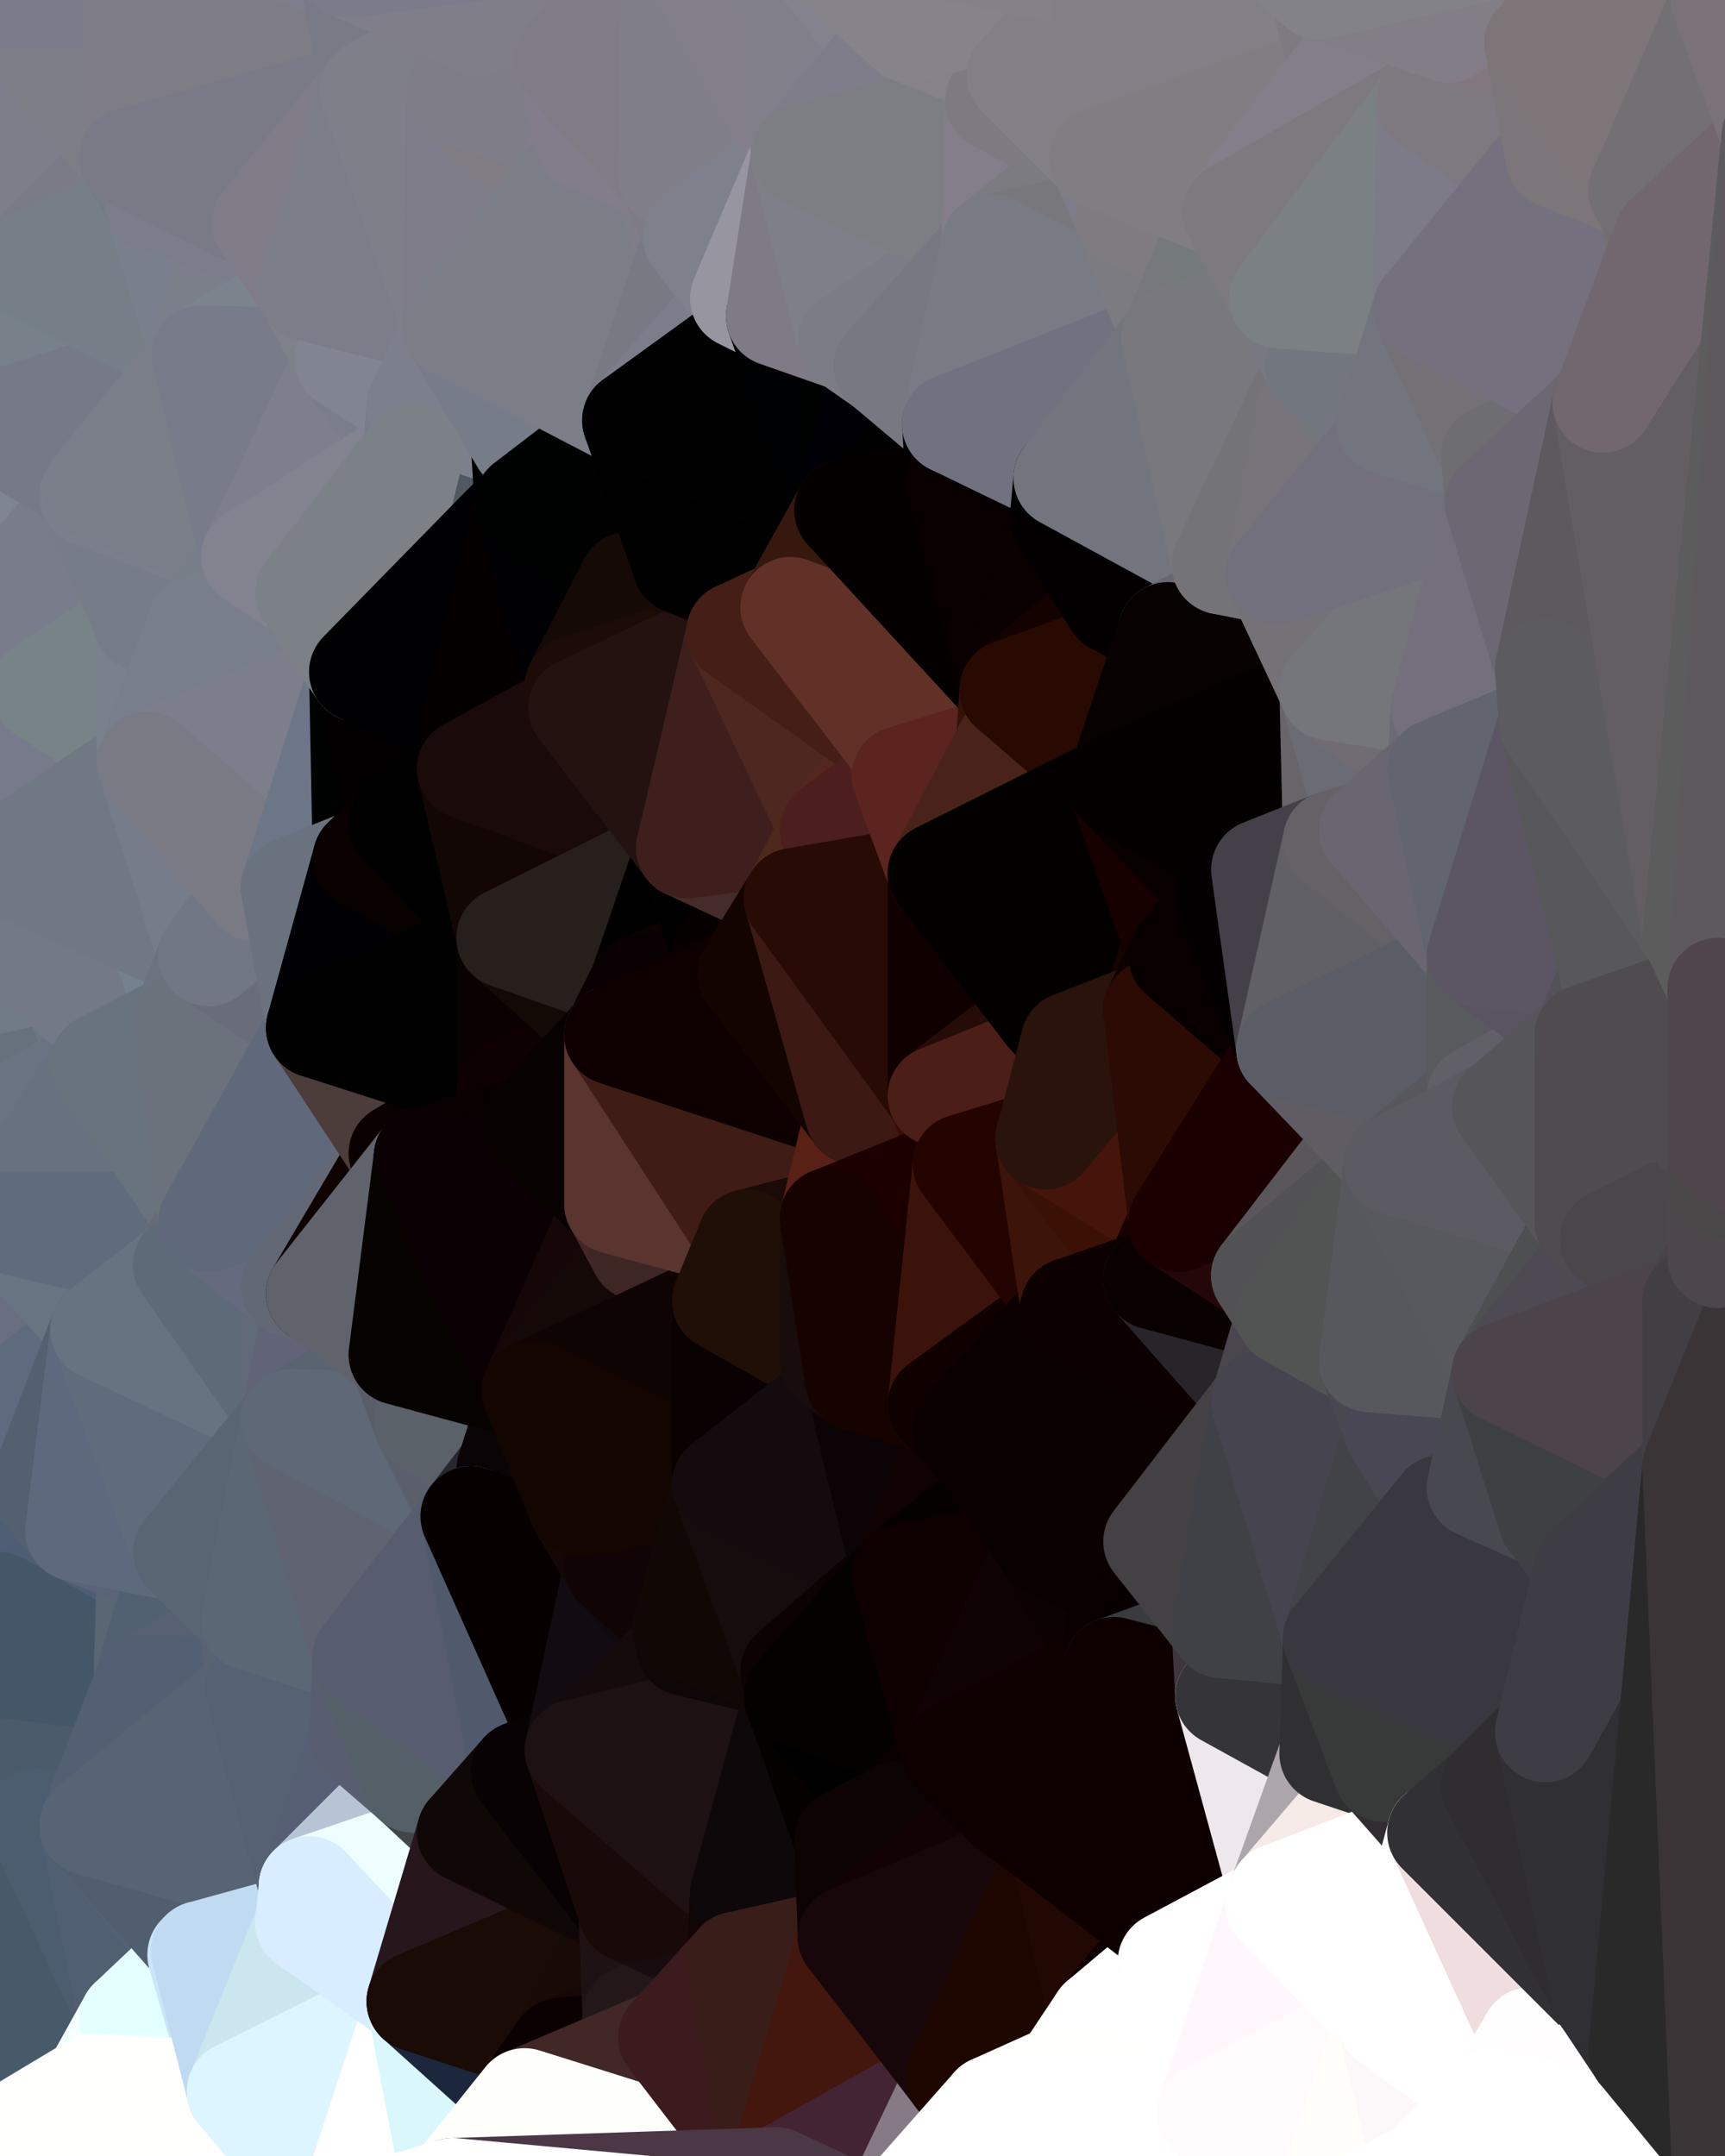 <?xml version="1.0" standalone="yes"?>
<svg width="480" height="600" xmlns="http://www.w3.org/2000/svg" version="1.1" ><rect width="100%" height="100%" fill="#333333" stroke="none"/><polygon points="-34,148 -34,518 -18,444" fill="rgba(99, 110, 128, 1)" stroke="rgba(99, 110, 128, 1)" stroke-width="28" stroke-linejoin="round"/>
		<polygon points="-18,222 -34,148 -18,444" fill="rgba(113, 116, 131, 1)" stroke="rgba(113, 116, 131, 1)" stroke-width="28" stroke-linejoin="round"/>
		<polygon points="-34,518 -19,500 -18,444" fill="rgba(63, 82, 99, 1)" stroke="rgba(63, 82, 99, 1)" stroke-width="28" stroke-linejoin="round"/>
		<polygon points="-19,204 -34,148 -18,222" fill="rgba(122, 125, 144, 1)" stroke="rgba(122, 125, 144, 1)" stroke-width="28" stroke-linejoin="round"/>
		<polygon points="-4,118 -34,148 -3,130" fill="rgba(124, 127, 144, 1)" stroke="rgba(124, 127, 144, 1)" stroke-width="28" stroke-linejoin="round"/>
		<polygon points="-18,444 0,428 0,410" fill="rgba(77, 89, 113, 1)" stroke="rgba(77, 89, 113, 1)" stroke-width="28" stroke-linejoin="round"/>
		<polygon points="0,392 -18,444 0,410" fill="rgba(80, 95, 116, 1)" stroke="rgba(80, 95, 116, 1)" stroke-width="28" stroke-linejoin="round"/>
		<polygon points="0,464 -4,488 0,482" fill="rgba(69, 90, 107, 1)" stroke="rgba(69, 90, 107, 1)" stroke-width="28" stroke-linejoin="round"/>
		<polygon points="0,378 -18,444 0,392" fill="rgba(85, 101, 116, 1)" stroke="rgba(85, 101, 116, 1)" stroke-width="28" stroke-linejoin="round"/>
		<polygon points="-18,444 -4,488 0,464" fill="rgba(65, 86, 103, 1)" stroke="rgba(65, 86, 103, 1)" stroke-width="28" stroke-linejoin="round"/>
		<polygon points="0,446 -18,444 0,464" fill="rgba(69, 87, 111, 1)" stroke="rgba(69, 87, 111, 1)" stroke-width="28" stroke-linejoin="round"/>
		<polygon points="0,364 -18,444 0,378" fill="rgba(92, 107, 128, 1)" stroke="rgba(92, 107, 128, 1)" stroke-width="28" stroke-linejoin="round"/>
		<polygon points="0,340 -18,444 0,364" fill="rgba(92, 103, 121, 1)" stroke="rgba(92, 103, 121, 1)" stroke-width="28" stroke-linejoin="round"/>
		<polygon points="0,428 -18,444 0,446" fill="rgba(69, 90, 107, 1)" stroke="rgba(69, 90, 107, 1)" stroke-width="28" stroke-linejoin="round"/>
		<polygon points="-3,574 -34,518 0,599" fill="rgba(65, 80, 109, 1)" stroke="rgba(65, 80, 109, 1)" stroke-width="28" stroke-linejoin="round"/>
		<polygon points="-4,488 -19,500 0,500" fill="rgba(66, 85, 102, 1)" stroke="rgba(66, 85, 102, 1)" stroke-width="28" stroke-linejoin="round"/>
		<polygon points="-34,148 0,168 0,150" fill="rgba(124, 126, 139, 1)" stroke="rgba(124, 126, 139, 1)" stroke-width="28" stroke-linejoin="round"/>
		<polygon points="-3,130 -34,148 0,150" fill="rgba(126, 129, 146, 1)" stroke="rgba(126, 129, 146, 1)" stroke-width="28" stroke-linejoin="round"/>
		<polygon points="0,132 -3,130 0,150" fill="rgba(129, 132, 149, 1)" stroke="rgba(129, 132, 149, 1)" stroke-width="28" stroke-linejoin="round"/>
		<polygon points="-34,148 -19,204 0,168" fill="rgba(124, 127, 142, 1)" stroke="rgba(124, 127, 142, 1)" stroke-width="28" stroke-linejoin="round"/>
		<polygon points="-19,204 0,186 0,168" fill="rgba(120, 123, 140, 1)" stroke="rgba(120, 123, 140, 1)" stroke-width="28" stroke-linejoin="round"/>
		<polygon points="-19,204 0,204 0,186" fill="rgba(117, 123, 139, 1)" stroke="rgba(117, 123, 139, 1)" stroke-width="28" stroke-linejoin="round"/>
		<polygon points="-19,204 -18,222 0,204" fill="rgba(119, 123, 134, 1)" stroke="rgba(119, 123, 134, 1)" stroke-width="28" stroke-linejoin="round"/>
		<polygon points="-18,222 0,222 0,204" fill="rgba(120, 123, 138, 1)" stroke="rgba(120, 123, 138, 1)" stroke-width="28" stroke-linejoin="round"/>
		<polygon points="-18,222 0,240 0,222" fill="rgba(115, 119, 131, 1)" stroke="rgba(115, 119, 131, 1)" stroke-width="28" stroke-linejoin="round"/>
		<polygon points="-18,222 0,258 0,240" fill="rgba(114, 117, 132, 1)" stroke="rgba(114, 117, 132, 1)" stroke-width="28" stroke-linejoin="round"/>
		<polygon points="-18,222 0,276 0,258" fill="rgba(119, 122, 137, 1)" stroke="rgba(119, 122, 137, 1)" stroke-width="28" stroke-linejoin="round"/>
		<polygon points="-18,222 0,290 0,276" fill="rgba(116, 119, 134, 1)" stroke="rgba(116, 119, 134, 1)" stroke-width="28" stroke-linejoin="round"/>
		<polygon points="-18,222 0,302 0,290" fill="rgba(113, 116, 131, 1)" stroke="rgba(113, 116, 131, 1)" stroke-width="28" stroke-linejoin="round"/>
		<polygon points="-18,222 0,312 0,302" fill="rgba(111, 117, 131, 1)" stroke="rgba(111, 117, 131, 1)" stroke-width="28" stroke-linejoin="round"/>
		<polygon points="-18,222 0,340 0,312" fill="rgba(107, 116, 131, 1)" stroke="rgba(107, 116, 131, 1)" stroke-width="28" stroke-linejoin="round"/>
		<polygon points="-18,222 -18,444 0,340" fill="rgba(104, 112, 131, 1)" stroke="rgba(104, 112, 131, 1)" stroke-width="28" stroke-linejoin="round"/>
		<polygon points="-18,444 -19,500 -4,488" fill="rgba(69, 90, 107, 1)" stroke="rgba(69, 90, 107, 1)" stroke-width="28" stroke-linejoin="round"/>
		<polygon points="-3,574 0,599 6,592" fill="rgba(255, 255, 255, 1)" stroke="rgba(255, 255, 255, 1)" stroke-width="28" stroke-linejoin="round"/>
		<polygon points="-34,148 -4,118 6,74" fill="rgba(117, 127, 136, 1)" stroke="rgba(117, 127, 136, 1)" stroke-width="28" stroke-linejoin="round"/>
		<polygon points="0,0 -34,148 6,74" fill="rgba(118, 120, 133, 1)" stroke="rgba(118, 120, 133, 1)" stroke-width="28" stroke-linejoin="round"/>
		<polygon points="0,204 0,222 10,210" fill="rgba(118, 122, 134, 1)" stroke="rgba(118, 122, 134, 1)" stroke-width="28" stroke-linejoin="round"/>
		<polygon points="0,410 0,428 11,414" fill="rgba(85, 101, 124, 1)" stroke="rgba(85, 101, 124, 1)" stroke-width="28" stroke-linejoin="round"/>
		<polygon points="0,186 0,204 11,192" fill="rgba(114, 120, 136, 1)" stroke="rgba(114, 120, 136, 1)" stroke-width="28" stroke-linejoin="round"/>
		<polygon points="0,204 10,210 11,192" fill="rgba(118, 124, 138, 1)" stroke="rgba(118, 124, 138, 1)" stroke-width="28" stroke-linejoin="round"/>
		<polygon points="0,500 -34,518 10,506" fill="rgba(65, 84, 116, 1)" stroke="rgba(65, 84, 116, 1)" stroke-width="28" stroke-linejoin="round"/>
		<polygon points="-4,488 0,500 0,482" fill="rgba(69, 88, 105, 1)" stroke="rgba(69, 88, 105, 1)" stroke-width="28" stroke-linejoin="round"/>
		<polygon points="-19,500 -34,518 0,500" fill="rgba(64, 84, 111, 1)" stroke="rgba(64, 84, 111, 1)" stroke-width="28" stroke-linejoin="round"/>
		<polygon points="-4,118 -3,130 0,132" fill="rgba(118, 128, 137, 1)" stroke="rgba(118, 128, 137, 1)" stroke-width="28" stroke-linejoin="round"/>
		<polygon points="11,414 0,428 21,426" fill="rgba(82, 101, 116, 1)" stroke="rgba(82, 101, 116, 1)" stroke-width="28" stroke-linejoin="round"/>
		<polygon points="0,276 0,290 21,278" fill="rgba(112, 118, 132, 1)" stroke="rgba(112, 118, 132, 1)" stroke-width="28" stroke-linejoin="round"/>
		<polygon points="0,392 0,410 11,414" fill="rgba(83, 99, 114, 1)" stroke="rgba(83, 99, 114, 1)" stroke-width="28" stroke-linejoin="round"/>
		<polygon points="0,132 0,150 25,138" fill="rgba(128, 131, 146, 1)" stroke="rgba(128, 131, 146, 1)" stroke-width="28" stroke-linejoin="round"/>
		<polygon points="-3,574 6,592 26,580" fill="rgba(251, 255, 255, 1)" stroke="rgba(251, 255, 255, 1)" stroke-width="28" stroke-linejoin="round"/>
		<polygon points="0,132 25,138 26,136" fill="rgba(124, 133, 142, 1)" stroke="rgba(124, 133, 142, 1)" stroke-width="28" stroke-linejoin="round"/>
		<polygon points="0,428 0,446 21,426" fill="rgba(78, 95, 113, 1)" stroke="rgba(78, 95, 113, 1)" stroke-width="28" stroke-linejoin="round"/>
		<polygon points="0,258 0,276 21,278" fill="rgba(113, 119, 133, 1)" stroke="rgba(113, 119, 133, 1)" stroke-width="28" stroke-linejoin="round"/>
		<polygon points="0,168 0,186 11,192" fill="rgba(122, 126, 138, 1)" stroke="rgba(122, 126, 138, 1)" stroke-width="28" stroke-linejoin="round"/>
		<polygon points="0,482 0,500 10,506" fill="rgba(63, 82, 99, 1)" stroke="rgba(63, 82, 99, 1)" stroke-width="28" stroke-linejoin="round"/>
		<polygon points="0,364 0,378 28,370" fill="rgba(95, 106, 124, 1)" stroke="rgba(95, 106, 124, 1)" stroke-width="28" stroke-linejoin="round"/>
		<polygon points="0,378 0,392 28,370" fill="rgba(93, 104, 122, 1)" stroke="rgba(93, 104, 122, 1)" stroke-width="28" stroke-linejoin="round"/>
		<polygon points="0,290 0,302 28,296" fill="rgba(105, 115, 127, 1)" stroke="rgba(105, 115, 127, 1)" stroke-width="28" stroke-linejoin="round"/>
		<polygon points="21,278 0,290 28,296" fill="rgba(113, 123, 133, 1)" stroke="rgba(113, 123, 133, 1)" stroke-width="28" stroke-linejoin="round"/>
		<polygon points="0,302 0,312 28,296" fill="rgba(103, 113, 125, 1)" stroke="rgba(103, 113, 125, 1)" stroke-width="28" stroke-linejoin="round"/>
		<polygon points="-4,118 0,132 26,136" fill="rgba(124, 127, 142, 1)" stroke="rgba(124, 127, 142, 1)" stroke-width="28" stroke-linejoin="round"/>
		<polygon points="-34,518 -3,574 10,506" fill="rgba(59, 84, 106, 1)" stroke="rgba(59, 84, 106, 1)" stroke-width="28" stroke-linejoin="round"/>
		<polygon points="0,0 6,74 36,44" fill="rgba(126, 126, 138, 1)" stroke="rgba(126, 126, 138, 1)" stroke-width="28" stroke-linejoin="round"/>
		<polygon points="-3,574 26,580 36,562" fill="rgba(222, 239, 255, 1)" stroke="rgba(222, 239, 255, 1)" stroke-width="28" stroke-linejoin="round"/>
		<polygon points="0,340 0,364 28,370" fill="rgba(105, 110, 129, 1)" stroke="rgba(105, 110, 129, 1)" stroke-width="28" stroke-linejoin="round"/>
		<polygon points="0,168 11,192 40,173" fill="rgba(121, 124, 129, 1)" stroke="rgba(121, 124, 129, 1)" stroke-width="28" stroke-linejoin="round"/>
		<polygon points="0,464 0,482 40,469" fill="rgba(67, 88, 105, 1)" stroke="rgba(67, 88, 105, 1)" stroke-width="28" stroke-linejoin="round"/>
		<polygon points="0,482 10,506 25,508" fill="rgba(68, 89, 110, 1)" stroke="rgba(68, 89, 110, 1)" stroke-width="28" stroke-linejoin="round"/>
		<polygon points="0,150 0,168 25,138" fill="rgba(127, 133, 145, 1)" stroke="rgba(127, 133, 145, 1)" stroke-width="28" stroke-linejoin="round"/>
		<polygon points="36,44 6,74 43,56" fill="rgba(123, 123, 135, 1)" stroke="rgba(123, 123, 135, 1)" stroke-width="28" stroke-linejoin="round"/>
		<polygon points="11,192 10,210 41,212" fill="rgba(128, 127, 143, 1)" stroke="rgba(128, 127, 143, 1)" stroke-width="28" stroke-linejoin="round"/>
		<polygon points="10,210 0,240 41,212" fill="rgba(116, 117, 135, 1)" stroke="rgba(116, 117, 135, 1)" stroke-width="28" stroke-linejoin="round"/>
		<polygon points="21,426 0,446 41,434" fill="rgba(79, 94, 117, 1)" stroke="rgba(79, 94, 117, 1)" stroke-width="28" stroke-linejoin="round"/>
		<polygon points="0,446 40,469 41,434" fill="rgba(77, 93, 116, 1)" stroke="rgba(77, 93, 116, 1)" stroke-width="28" stroke-linejoin="round"/>
		<polygon points="25,138 0,168 40,173" fill="rgba(121, 124, 139, 1)" stroke="rgba(121, 124, 139, 1)" stroke-width="28" stroke-linejoin="round"/>
		<polygon points="0,482 25,508 40,469" fill="rgba(75, 91, 107, 1)" stroke="rgba(75, 91, 107, 1)" stroke-width="28" stroke-linejoin="round"/>
		<polygon points="0,446 0,464 40,469" fill="rgba(68, 87, 104, 1)" stroke="rgba(68, 87, 104, 1)" stroke-width="28" stroke-linejoin="round"/>
		<polygon points="0,0 36,44 37,0" fill="rgba(125, 125, 133, 1)" stroke="rgba(125, 125, 133, 1)" stroke-width="28" stroke-linejoin="round"/>
		<polygon points="10,506 -3,574 36,562" fill="rgba(71, 90, 105, 1)" stroke="rgba(71, 90, 105, 1)" stroke-width="28" stroke-linejoin="round"/>
		<polygon points="25,508 10,506 36,562" fill="rgba(76, 93, 111, 1)" stroke="rgba(76, 93, 111, 1)" stroke-width="28" stroke-linejoin="round"/>
		<polygon points="0,392 11,414 28,370" fill="rgba(94, 107, 126, 1)" stroke="rgba(94, 107, 126, 1)" stroke-width="28" stroke-linejoin="round"/>
		<polygon points="0,222 0,240 10,210" fill="rgba(119, 122, 139, 1)" stroke="rgba(119, 122, 139, 1)" stroke-width="28" stroke-linejoin="round"/>
		<polygon points="0,340 28,370 51,352" fill="rgba(103, 117, 130, 1)" stroke="rgba(103, 117, 130, 1)" stroke-width="28" stroke-linejoin="round"/>
		<polygon points="21,278 28,296 51,284" fill="rgba(108, 118, 130, 1)" stroke="rgba(108, 118, 130, 1)" stroke-width="28" stroke-linejoin="round"/>
		<polygon points="40,173 11,192 41,212" fill="rgba(120, 131, 135, 1)" stroke="rgba(120, 131, 135, 1)" stroke-width="28" stroke-linejoin="round"/>
		<polygon points="6,74 -4,118 56,99" fill="rgba(120, 129, 138, 1)" stroke="rgba(120, 129, 138, 1)" stroke-width="28" stroke-linejoin="round"/>
		<polygon points="-4,118 26,136 56,99" fill="rgba(118, 122, 134, 1)" stroke="rgba(118, 122, 134, 1)" stroke-width="28" stroke-linejoin="round"/>
		<polygon points="25,508 36,562 55,544" fill="rgba(80, 95, 114, 1)" stroke="rgba(80, 95, 114, 1)" stroke-width="28" stroke-linejoin="round"/>
		<polygon points="0,312 0,340 28,296" fill="rgba(106, 115, 130, 1)" stroke="rgba(106, 115, 130, 1)" stroke-width="28" stroke-linejoin="round"/>
		<polygon points="28,296 0,340 58,340" fill="rgba(104, 113, 128, 1)" stroke="rgba(104, 113, 128, 1)" stroke-width="28" stroke-linejoin="round"/>
		<polygon points="0,340 51,352 58,340" fill="rgba(96, 107, 125, 1)" stroke="rgba(96, 107, 125, 1)" stroke-width="28" stroke-linejoin="round"/>
		<polygon points="21,278 51,284 58,266" fill="rgba(111, 121, 130, 1)" stroke="rgba(111, 121, 130, 1)" stroke-width="28" stroke-linejoin="round"/>
		<polygon points="0,240 21,278 58,266" fill="rgba(116, 130, 143, 1)" stroke="rgba(116, 130, 143, 1)" stroke-width="28" stroke-linejoin="round"/>
		<polygon points="43,56 6,74 56,99" fill="rgba(118, 127, 136, 1)" stroke="rgba(118, 127, 136, 1)" stroke-width="28" stroke-linejoin="round"/>
		<polygon points="25,508 55,544 56,543" fill="rgba(82, 97, 116, 1)" stroke="rgba(82, 97, 116, 1)" stroke-width="28" stroke-linejoin="round"/>
		<polygon points="0,240 0,258 21,278" fill="rgba(115, 121, 135, 1)" stroke="rgba(115, 121, 135, 1)" stroke-width="28" stroke-linejoin="round"/>
		<polygon points="36,562 26,580 66,582" fill="rgba(245, 255, 255, 1)" stroke="rgba(245, 255, 255, 1)" stroke-width="28" stroke-linejoin="round"/>
		<polygon points="41,212 0,240 58,266" fill="rgba(112, 120, 131, 1)" stroke="rgba(112, 120, 131, 1)" stroke-width="28" stroke-linejoin="round"/>
		<polygon points="40,173 41,212 55,174" fill="rgba(121, 129, 140, 1)" stroke="rgba(121, 129, 140, 1)" stroke-width="28" stroke-linejoin="round"/>
		<polygon points="41,434 40,469 51,432" fill="rgba(89, 103, 116, 1)" stroke="rgba(89, 103, 116, 1)" stroke-width="28" stroke-linejoin="round"/>
		<polygon points="21,426 41,434 51,432" fill="rgba(91, 99, 122, 1)" stroke="rgba(91, 99, 122, 1)" stroke-width="28" stroke-linejoin="round"/>
		<polygon points="51,432 40,469 70,451" fill="rgba(81, 97, 113, 1)" stroke="rgba(81, 97, 113, 1)" stroke-width="28" stroke-linejoin="round"/>
		<polygon points="40,173 55,174 70,155" fill="rgba(124, 126, 138, 1)" stroke="rgba(124, 126, 138, 1)" stroke-width="28" stroke-linejoin="round"/>
		<polygon points="25,138 40,173 70,155" fill="rgba(118, 124, 136, 1)" stroke="rgba(118, 124, 136, 1)" stroke-width="28" stroke-linejoin="round"/>
		<polygon points="43,56 56,99 66,64" fill="rgba(121, 127, 141, 1)" stroke="rgba(121, 127, 141, 1)" stroke-width="28" stroke-linejoin="round"/>
		<polygon points="41,212 58,266 71,248" fill="rgba(118, 124, 138, 1)" stroke="rgba(118, 124, 138, 1)" stroke-width="28" stroke-linejoin="round"/>
		<polygon points="26,136 25,138 70,155" fill="rgba(123, 127, 139, 1)" stroke="rgba(123, 127, 139, 1)" stroke-width="28" stroke-linejoin="round"/>
		<polygon points="0,0 37,0 67,-29" fill="rgba(122, 124, 137, 1)" stroke="rgba(122, 124, 137, 1)" stroke-width="28" stroke-linejoin="round"/>
		<polygon points="11,414 21,426 28,370" fill="rgba(83, 96, 112, 1)" stroke="rgba(83, 96, 112, 1)" stroke-width="28" stroke-linejoin="round"/>
		<polygon points="70,451 40,469 71,470" fill="rgba(88, 96, 115, 1)" stroke="rgba(88, 96, 115, 1)" stroke-width="28" stroke-linejoin="round"/>
		<polygon points="55,544 36,562 66,582" fill="rgba(227, 255, 255, 1)" stroke="rgba(227, 255, 255, 1)" stroke-width="28" stroke-linejoin="round"/>
		<polygon points="51,284 28,296 58,340" fill="rgba(105, 115, 125, 1)" stroke="rgba(105, 115, 125, 1)" stroke-width="28" stroke-linejoin="round"/>
		<polygon points="28,370 21,426 51,432" fill="rgba(93, 106, 125, 1)" stroke="rgba(93, 106, 125, 1)" stroke-width="28" stroke-linejoin="round"/>
		<polygon points="28,370 51,432 81,395" fill="rgba(96, 108, 124, 1)" stroke="rgba(96, 108, 124, 1)" stroke-width="28" stroke-linejoin="round"/>
		<polygon points="51,352 28,370 81,395" fill="rgba(103, 115, 129, 1)" stroke="rgba(103, 115, 129, 1)" stroke-width="28" stroke-linejoin="round"/>
		<polygon points="58,340 51,352 81,358" fill="rgba(103, 107, 118, 1)" stroke="rgba(103, 107, 118, 1)" stroke-width="28" stroke-linejoin="round"/>
		<polygon points="56,99 26,136 70,155" fill="rgba(122, 126, 137, 1)" stroke="rgba(122, 126, 137, 1)" stroke-width="28" stroke-linejoin="round"/>
		<polygon points="56,543 85,535 86,525" fill="rgba(186, 212, 229, 1)" stroke="rgba(186, 212, 229, 1)" stroke-width="28" stroke-linejoin="round"/>
		<polygon points="66,64 56,99 86,81" fill="rgba(123, 127, 138, 1)" stroke="rgba(123, 127, 138, 1)" stroke-width="28" stroke-linejoin="round"/>
		<polygon points="73,62 66,64 86,81" fill="rgba(125, 127, 139, 1)" stroke="rgba(125, 127, 139, 1)" stroke-width="28" stroke-linejoin="round"/>
		<polygon points="70,155 55,174 85,165" fill="rgba(119, 126, 136, 1)" stroke="rgba(119, 126, 136, 1)" stroke-width="28" stroke-linejoin="round"/>
		<polygon points="40,469 25,508 71,470" fill="rgba(83, 96, 115, 1)" stroke="rgba(83, 96, 115, 1)" stroke-width="28" stroke-linejoin="round"/>
		<polygon points="58,266 51,284 88,286" fill="rgba(108, 114, 128, 1)" stroke="rgba(108, 114, 128, 1)" stroke-width="28" stroke-linejoin="round"/>
		<polygon points="25,508 56,543 86,525" fill="rgba(81, 94, 111, 1)" stroke="rgba(81, 94, 111, 1)" stroke-width="28" stroke-linejoin="round"/>
		<polygon points="71,470 25,508 86,525" fill="rgba(87, 100, 116, 1)" stroke="rgba(87, 100, 116, 1)" stroke-width="28" stroke-linejoin="round"/>
		<polygon points="81,358 51,352 81,395" fill="rgba(93, 107, 120, 1)" stroke="rgba(93, 107, 120, 1)" stroke-width="28" stroke-linejoin="round"/>
		<polygon points="36,44 43,56 73,62" fill="rgba(116, 123, 129, 1)" stroke="rgba(116, 123, 129, 1)" stroke-width="28" stroke-linejoin="round"/>
		<polygon points="43,56 66,64 73,62" fill="rgba(123, 125, 138, 1)" stroke="rgba(123, 125, 138, 1)" stroke-width="28" stroke-linejoin="round"/>
		<polygon points="56,543 55,544 66,582" fill="rgba(203, 230, 249, 1)" stroke="rgba(203, 230, 249, 1)" stroke-width="28" stroke-linejoin="round"/>
		<polygon points="6,592 0,599 26,580" fill="rgba(254, 255, 255, 1)" stroke="rgba(254, 255, 255, 1)" stroke-width="28" stroke-linejoin="round"/>
		<polygon points="86,81 56,99 96,100" fill="rgba(123, 132, 141, 1)" stroke="rgba(123, 132, 141, 1)" stroke-width="28" stroke-linejoin="round"/>
		<polygon points="67,-29 37,0 97,-9" fill="rgba(129, 129, 141, 1)" stroke="rgba(129, 129, 141, 1)" stroke-width="28" stroke-linejoin="round"/>
		<polygon points="66,582 0,599 96,618" fill="rgba(255, 255, 255, 1)" stroke="rgba(255, 255, 255, 1)" stroke-width="28" stroke-linejoin="round"/>
		<polygon points="51,284 58,340 88,286" fill="rgba(107, 114, 124, 1)" stroke="rgba(107, 114, 124, 1)" stroke-width="28" stroke-linejoin="round"/>
		<polygon points="81,247 58,266 88,286" fill="rgba(105, 109, 121, 1)" stroke="rgba(105, 109, 121, 1)" stroke-width="28" stroke-linejoin="round"/>
		<polygon points="81,358 81,395 88,360" fill="rgba(97, 106, 121, 1)" stroke="rgba(97, 106, 121, 1)" stroke-width="28" stroke-linejoin="round"/>
		<polygon points="71,248 58,266 81,247" fill="rgba(113, 119, 133, 1)" stroke="rgba(113, 119, 133, 1)" stroke-width="28" stroke-linejoin="round"/>
		<polygon points="26,580 0,599 66,582" fill="rgba(255, 255, 253, 1)" stroke="rgba(255, 255, 253, 1)" stroke-width="28" stroke-linejoin="round"/>
		<polygon points="85,165 55,174 100,187" fill="rgba(123, 126, 133, 1)" stroke="rgba(123, 126, 133, 1)" stroke-width="28" stroke-linejoin="round"/>
		<polygon points="70,451 71,470 101,461" fill="rgba(90, 99, 114, 1)" stroke="rgba(90, 99, 114, 1)" stroke-width="28" stroke-linejoin="round"/>
		<polygon points="56,543 66,582 85,535" fill="rgba(192, 218, 241, 1)" stroke="rgba(192, 218, 241, 1)" stroke-width="28" stroke-linejoin="round"/>
		<polygon points="97,-9 37,0 103,25" fill="rgba(127, 127, 139, 1)" stroke="rgba(127, 127, 139, 1)" stroke-width="28" stroke-linejoin="round"/>
		<polygon points="37,0 36,44 103,25" fill="rgba(126, 125, 133, 1)" stroke="rgba(126, 125, 133, 1)" stroke-width="28" stroke-linejoin="round"/>
		<polygon points="36,44 73,62 103,25" fill="rgba(122, 122, 134, 1)" stroke="rgba(122, 122, 134, 1)" stroke-width="28" stroke-linejoin="round"/>
		<polygon points="71,470 100,483 101,461" fill="rgba(89, 98, 115, 1)" stroke="rgba(89, 98, 115, 1)" stroke-width="28" stroke-linejoin="round"/>
		<polygon points="71,470 86,525 100,483" fill="rgba(86, 97, 115, 1)" stroke="rgba(86, 97, 115, 1)" stroke-width="28" stroke-linejoin="round"/>
		<polygon points="55,174 41,212 100,187" fill="rgba(120, 126, 138, 1)" stroke="rgba(120, 126, 138, 1)" stroke-width="28" stroke-linejoin="round"/>
		<polygon points="41,212 81,247 100,187" fill="rgba(124, 126, 139, 1)" stroke="rgba(124, 126, 139, 1)" stroke-width="28" stroke-linejoin="round"/>
		<polygon points="56,99 70,155 96,100" fill="rgba(120, 123, 138, 1)" stroke="rgba(120, 123, 138, 1)" stroke-width="28" stroke-linejoin="round"/>
		<polygon points="51,432 70,451 81,395" fill="rgba(89, 101, 115, 1)" stroke="rgba(89, 101, 115, 1)" stroke-width="28" stroke-linejoin="round"/>
		<polygon points="41,212 71,248 81,247" fill="rgba(122, 122, 132, 1)" stroke="rgba(122, 122, 132, 1)" stroke-width="28" stroke-linejoin="round"/>
		<polygon points="88,360 81,395 111,377" fill="rgba(97, 100, 119, 1)" stroke="rgba(97, 100, 119, 1)" stroke-width="28" stroke-linejoin="round"/>
		<polygon points="58,340 81,358 111,321" fill="rgba(101, 106, 126, 1)" stroke="rgba(101, 106, 126, 1)" stroke-width="28" stroke-linejoin="round"/>
		<polygon points="88,286 58,340 111,321" fill="rgba(96, 104, 123, 1)" stroke="rgba(96, 104, 123, 1)" stroke-width="28" stroke-linejoin="round"/>
		<polygon points="100,187 81,247 101,239" fill="rgba(109, 118, 135, 1)" stroke="rgba(109, 118, 135, 1)" stroke-width="28" stroke-linejoin="round"/>
		<polygon points="96,100 70,155 115,126" fill="rgba(125, 127, 140, 1)" stroke="rgba(125, 127, 140, 1)" stroke-width="28" stroke-linejoin="round"/>
		<polygon points="81,358 88,360 111,321" fill="rgba(98, 104, 118, 1)" stroke="rgba(98, 104, 118, 1)" stroke-width="28" stroke-linejoin="round"/>
		<polygon points="100,187 101,239 111,229" fill="rgba(0, 2, 2, 1)" stroke="rgba(0, 2, 2, 1)" stroke-width="28" stroke-linejoin="round"/>
		<polygon points="96,100 115,126 116,113" fill="rgba(122, 125, 140, 1)" stroke="rgba(122, 125, 140, 1)" stroke-width="28" stroke-linejoin="round"/>
		<polygon points="85,535 66,582 116,557" fill="rgba(203, 230, 239, 1)" stroke="rgba(203, 230, 239, 1)" stroke-width="28" stroke-linejoin="round"/>
		<polygon points="100,483 86,525 115,496" fill="rgba(87, 95, 116, 1)" stroke="rgba(87, 95, 116, 1)" stroke-width="28" stroke-linejoin="round"/>
		<polygon points="111,377 81,395 118,396" fill="rgba(90, 100, 112, 1)" stroke="rgba(90, 100, 112, 1)" stroke-width="28" stroke-linejoin="round"/>
		<polygon points="70,155 85,165 115,126" fill="rgba(131, 131, 143, 1)" stroke="rgba(131, 131, 143, 1)" stroke-width="28" stroke-linejoin="round"/>
		<polygon points="81,247 88,286 101,239" fill="rgba(106, 114, 127, 1)" stroke="rgba(106, 114, 127, 1)" stroke-width="28" stroke-linejoin="round"/>
		<polygon points="86,81 96,100 126,91" fill="rgba(125, 129, 138, 1)" stroke="rgba(125, 129, 138, 1)" stroke-width="28" stroke-linejoin="round"/>
		<polygon points="96,100 116,113 126,91" fill="rgba(129, 132, 147, 1)" stroke="rgba(129, 132, 147, 1)" stroke-width="28" stroke-linejoin="round"/>
		<polygon points="81,395 70,451 101,461" fill="rgba(91, 103, 117, 1)" stroke="rgba(91, 103, 117, 1)" stroke-width="28" stroke-linejoin="round"/>
		<polygon points="100,187 130,214 131,200" fill="rgba(2, 0, 1, 1)" stroke="rgba(2, 0, 1, 1)" stroke-width="28" stroke-linejoin="round"/>
		<polygon points="81,395 101,461 131,422" fill="rgba(96, 99, 114, 1)" stroke="rgba(96, 99, 114, 1)" stroke-width="28" stroke-linejoin="round"/>
		<polygon points="118,396 81,395 131,422" fill="rgba(95, 104, 119, 1)" stroke="rgba(95, 104, 119, 1)" stroke-width="28" stroke-linejoin="round"/>
		<polygon points="100,187 111,229 130,214" fill="rgba(2, 0, 1, 1)" stroke="rgba(2, 0, 1, 1)" stroke-width="28" stroke-linejoin="round"/>
		<polygon points="115,496 86,525 130,510" fill="rgba(183, 196, 212, 1)" stroke="rgba(183, 196, 212, 1)" stroke-width="28" stroke-linejoin="round"/>
		<polygon points="66,582 96,618 116,557" fill="rgba(221, 245, 255, 1)" stroke="rgba(221, 245, 255, 1)" stroke-width="28" stroke-linejoin="round"/>
		<polygon points="97,-9 103,25 133,7" fill="rgba(120, 122, 134, 1)" stroke="rgba(120, 122, 134, 1)" stroke-width="28" stroke-linejoin="round"/>
		<polygon points="103,25 127,26 133,7" fill="rgba(127, 127, 137, 1)" stroke="rgba(127, 127, 137, 1)" stroke-width="28" stroke-linejoin="round"/>
		<polygon points="86,525 116,557 130,510" fill="rgba(238, 254, 254, 1)" stroke="rgba(238, 254, 254, 1)" stroke-width="28" stroke-linejoin="round"/>
		<polygon points="116,557 96,618 126,609" fill="rgba(255, 255, 255, 1)" stroke="rgba(255, 255, 255, 1)" stroke-width="28" stroke-linejoin="round"/>
		<polygon points="111,321 88,360 118,322" fill="rgba(14, 3, 1, 1)" stroke="rgba(14, 3, 1, 1)" stroke-width="28" stroke-linejoin="round"/>
		<polygon points="86,525 85,535 116,557" fill="rgba(216, 237, 255, 1)" stroke="rgba(216, 237, 255, 1)" stroke-width="28" stroke-linejoin="round"/>
		<polygon points="73,62 86,81 103,25" fill="rgba(127, 124, 135, 1)" stroke="rgba(127, 124, 135, 1)" stroke-width="28" stroke-linejoin="round"/>
		<polygon points="88,286 111,321 141,303" fill="rgba(76, 61, 58, 1)" stroke="rgba(76, 61, 58, 1)" stroke-width="28" stroke-linejoin="round"/>
		<polygon points="111,321 118,322 141,303" fill="rgba(10, 0, 0, 1)" stroke="rgba(10, 0, 0, 1)" stroke-width="28" stroke-linejoin="round"/>
		<polygon points="118,396 131,422 141,409" fill="rgba(91, 95, 107, 1)" stroke="rgba(91, 95, 107, 1)" stroke-width="28" stroke-linejoin="round"/>
		<polygon points="101,239 88,286 141,261" fill="rgba(0, 0, 5, 1)" stroke="rgba(0, 0, 5, 1)" stroke-width="28" stroke-linejoin="round"/>
		<polygon points="111,229 101,239 141,261" fill="rgba(9, 1, 0, 1)" stroke="rgba(9, 1, 0, 1)" stroke-width="28" stroke-linejoin="round"/>
		<polygon points="88,360 111,377 118,322" fill="rgba(96, 99, 108, 1)" stroke="rgba(96, 99, 108, 1)" stroke-width="28" stroke-linejoin="round"/>
		<polygon points="116,113 115,126 145,123" fill="rgba(118, 124, 138, 1)" stroke="rgba(118, 124, 138, 1)" stroke-width="28" stroke-linejoin="round"/>
		<polygon points="115,496 130,510 145,493" fill="rgba(65, 69, 72, 1)" stroke="rgba(65, 69, 72, 1)" stroke-width="28" stroke-linejoin="round"/>
		<polygon points="101,461 100,483 115,496" fill="rgba(88, 93, 112, 1)" stroke="rgba(88, 93, 112, 1)" stroke-width="28" stroke-linejoin="round"/>
		<polygon points="145,123 115,126 146,140" fill="rgba(125, 124, 140, 1)" stroke="rgba(125, 124, 140, 1)" stroke-width="28" stroke-linejoin="round"/>
		<polygon points="116,557 126,609 146,584" fill="rgba(218, 247, 251, 1)" stroke="rgba(218, 247, 251, 1)" stroke-width="28" stroke-linejoin="round"/>
		<polygon points="103,25 86,81 126,91" fill="rgba(123, 125, 137, 1)" stroke="rgba(123, 125, 137, 1)" stroke-width="28" stroke-linejoin="round"/>
		<polygon points="141,303 118,322 148,313" fill="rgba(8, 2, 2, 1)" stroke="rgba(8, 2, 2, 1)" stroke-width="28" stroke-linejoin="round"/>
		<polygon points="111,377 118,396 148,387" fill="rgba(89, 93, 105, 1)" stroke="rgba(89, 93, 105, 1)" stroke-width="28" stroke-linejoin="round"/>
		<polygon points="118,396 141,409 148,387" fill="rgba(90, 97, 105, 1)" stroke="rgba(90, 97, 105, 1)" stroke-width="28" stroke-linejoin="round"/>
		<polygon points="115,126 100,187 146,140" fill="rgba(80, 89, 98, 1)" stroke="rgba(80, 89, 98, 1)" stroke-width="28" stroke-linejoin="round"/>
		<polygon points="126,91 116,113 145,123" fill="rgba(124, 128, 140, 1)" stroke="rgba(124, 128, 140, 1)" stroke-width="28" stroke-linejoin="round"/>
		<polygon points="101,461 115,496 145,493" fill="rgba(85, 95, 104, 1)" stroke="rgba(85, 95, 104, 1)" stroke-width="28" stroke-linejoin="round"/>
		<polygon points="141,261 88,286 141,303" fill="rgba(1, 1, 1, 1)" stroke="rgba(1, 1, 1, 1)" stroke-width="28" stroke-linejoin="round"/>
		<polygon points="103,25 126,91 127,26" fill="rgba(127, 127, 137, 1)" stroke="rgba(127, 127, 137, 1)" stroke-width="28" stroke-linejoin="round"/>
		<polygon points="85,165 100,187 115,126" fill="rgba(124, 129, 135, 1)" stroke="rgba(124, 129, 135, 1)" stroke-width="28" stroke-linejoin="round"/>
		<polygon points="116,557 146,584 156,570" fill="rgba(28, 39, 61, 1)" stroke="rgba(28, 39, 61, 1)" stroke-width="28" stroke-linejoin="round"/>
		<polygon points="127,26 126,91 156,52" fill="rgba(126, 124, 137, 1)" stroke="rgba(126, 124, 137, 1)" stroke-width="28" stroke-linejoin="round"/>
		<polygon points="133,7 127,26 157,17" fill="rgba(128, 125, 134, 1)" stroke="rgba(128, 125, 134, 1)" stroke-width="28" stroke-linejoin="round"/>
		<polygon points="100,187 131,200 146,140" fill="rgba(0, 0, 2, 1)" stroke="rgba(0, 0, 2, 1)" stroke-width="28" stroke-linejoin="round"/>
		<polygon points="130,214 111,229 141,261" fill="rgba(0, 0, 0, 1)" stroke="rgba(0, 0, 0, 1)" stroke-width="28" stroke-linejoin="round"/>
		<polygon points="160,191 131,200 161,197" fill="rgba(12, 1, 0, 1)" stroke="rgba(12, 1, 0, 1)" stroke-width="28" stroke-linejoin="round"/>
		<polygon points="141,409 131,422 161,419" fill="rgba(40, 39, 47, 1)" stroke="rgba(40, 39, 47, 1)" stroke-width="28" stroke-linejoin="round"/>
		<polygon points="127,26 156,52 163,39" fill="rgba(129, 124, 131, 1)" stroke="rgba(129, 124, 131, 1)" stroke-width="28" stroke-linejoin="round"/>
		<polygon points="157,17 127,26 163,39" fill="rgba(127, 125, 136, 1)" stroke="rgba(127, 125, 136, 1)" stroke-width="28" stroke-linejoin="round"/>
		<polygon points="131,200 130,214 161,197" fill="rgba(2, 1, 0, 1)" stroke="rgba(2, 1, 0, 1)" stroke-width="28" stroke-linejoin="round"/>
		<polygon points="146,140 131,200 160,191" fill="rgba(4, 0, 0, 1)" stroke="rgba(4, 0, 0, 1)" stroke-width="28" stroke-linejoin="round"/>
		<polygon points="141,261 141,303 171,288" fill="rgba(10, 2, 0, 1)" stroke="rgba(10, 2, 0, 1)" stroke-width="28" stroke-linejoin="round"/>
		<polygon points="141,303 148,313 171,288" fill="rgba(13, 1, 1, 1)" stroke="rgba(13, 1, 1, 1)" stroke-width="28" stroke-linejoin="round"/>
		<polygon points="148,313 118,322 171,335" fill="rgba(8, 0, 0, 1)" stroke="rgba(8, 0, 0, 1)" stroke-width="28" stroke-linejoin="round"/>
		<polygon points="161,419 131,422 171,436" fill="rgba(6, 1, 0, 1)" stroke="rgba(6, 1, 0, 1)" stroke-width="28" stroke-linejoin="round"/>
		<polygon points="148,387 141,409 161,419" fill="rgba(10, 4, 6, 1)" stroke="rgba(10, 4, 6, 1)" stroke-width="28" stroke-linejoin="round"/>
		<polygon points="118,322 111,377 148,387" fill="rgba(6, 2, 0, 1)" stroke="rgba(6, 2, 0, 1)" stroke-width="28" stroke-linejoin="round"/>
		<polygon points="131,422 101,461 145,493" fill="rgba(87, 92, 111, 1)" stroke="rgba(87, 92, 111, 1)" stroke-width="28" stroke-linejoin="round"/>
		<polygon points="130,510 116,557 175,532" fill="rgba(39, 22, 28, 1)" stroke="rgba(39, 22, 28, 1)" stroke-width="28" stroke-linejoin="round"/>
		<polygon points="146,140 160,191 175,162" fill="rgba(1, 1, 3, 1)" stroke="rgba(1, 1, 3, 1)" stroke-width="28" stroke-linejoin="round"/>
		<polygon points="118,322 148,387 171,335" fill="rgba(10, 0, 3, 1)" stroke="rgba(10, 0, 3, 1)" stroke-width="28" stroke-linejoin="round"/>
		<polygon points="131,422 145,493 160,487" fill="rgba(81, 89, 108, 1)" stroke="rgba(81, 89, 108, 1)" stroke-width="28" stroke-linejoin="round"/>
		<polygon points="116,557 156,570 175,532" fill="rgba(26, 11, 6, 1)" stroke="rgba(26, 11, 6, 1)" stroke-width="28" stroke-linejoin="round"/>
		<polygon points="131,422 160,487 171,436" fill="rgba(6, 1, 0, 1)" stroke="rgba(6, 1, 0, 1)" stroke-width="28" stroke-linejoin="round"/>
		<polygon points="141,261 171,288 178,274" fill="rgba(19, 10, 5, 1)" stroke="rgba(19, 10, 5, 1)" stroke-width="28" stroke-linejoin="round"/>
		<polygon points="171,335 148,387 178,348" fill="rgba(22, 6, 7, 1)" stroke="rgba(22, 6, 7, 1)" stroke-width="28" stroke-linejoin="round"/>
		<polygon points="145,123 146,140 176,117" fill="rgba(0, 1, 2, 1)" stroke="rgba(0, 1, 2, 1)" stroke-width="28" stroke-linejoin="round"/>
		<polygon points="126,91 145,123 176,117" fill="rgba(118, 124, 136, 1)" stroke="rgba(118, 124, 136, 1)" stroke-width="28" stroke-linejoin="round"/>
		<polygon points="175,532 156,570 176,561" fill="rgba(24, 11, 5, 1)" stroke="rgba(24, 11, 5, 1)" stroke-width="28" stroke-linejoin="round"/>
		<polygon points="145,493 130,510 175,532" fill="rgba(16, 8, 6, 1)" stroke="rgba(16, 8, 6, 1)" stroke-width="28" stroke-linejoin="round"/>
		<polygon points="160,487 145,493 175,532" fill="rgba(8, 2, 4, 1)" stroke="rgba(8, 2, 4, 1)" stroke-width="28" stroke-linejoin="round"/>
		<polygon points="163,39 156,52 186,49" fill="rgba(131, 125, 139, 1)" stroke="rgba(131, 125, 139, 1)" stroke-width="28" stroke-linejoin="round"/>
		<polygon points="133,7 157,17 187,-21" fill="rgba(127, 125, 136, 1)" stroke="rgba(127, 125, 136, 1)" stroke-width="28" stroke-linejoin="round"/>
		<polygon points="176,561 156,570 186,567" fill="rgba(23, 7, 7, 1)" stroke="rgba(23, 7, 7, 1)" stroke-width="28" stroke-linejoin="round"/>
		<polygon points="171,436 160,487 191,458" fill="rgba(18, 11, 18, 1)" stroke="rgba(18, 11, 18, 1)" stroke-width="28" stroke-linejoin="round"/>
		<polygon points="190,453 171,436 191,458" fill="rgba(15, 11, 12, 1)" stroke="rgba(15, 11, 12, 1)" stroke-width="28" stroke-linejoin="round"/>
		<polygon points="130,214 141,261 191,236" fill="rgba(18, 7, 5, 1)" stroke="rgba(18, 7, 5, 1)" stroke-width="28" stroke-linejoin="round"/>
		<polygon points="161,197 130,214 191,236" fill="rgba(26, 10, 10, 1)" stroke="rgba(26, 10, 10, 1)" stroke-width="28" stroke-linejoin="round"/>
		<polygon points="146,140 175,162 176,117" fill="rgba(0, 2, 1, 1)" stroke="rgba(0, 2, 1, 1)" stroke-width="28" stroke-linejoin="round"/>
		<polygon points="156,52 176,117 193,66" fill="rgba(123, 126, 131, 1)" stroke="rgba(123, 126, 131, 1)" stroke-width="28" stroke-linejoin="round"/>
		<polygon points="186,49 156,52 193,66" fill="rgba(127, 125, 136, 1)" stroke="rgba(127, 125, 136, 1)" stroke-width="28" stroke-linejoin="round"/>
		<polygon points="141,261 178,274 191,236" fill="rgba(39, 31, 28, 1)" stroke="rgba(39, 31, 28, 1)" stroke-width="28" stroke-linejoin="round"/>
		<polygon points="176,117 175,162 190,157" fill="rgba(1, 1, 1, 1)" stroke="rgba(1, 1, 1, 1)" stroke-width="28" stroke-linejoin="round"/>
		<polygon points="97,-9 133,7 187,-21" fill="rgba(128, 126, 137, 1)" stroke="rgba(128, 126, 137, 1)" stroke-width="28" stroke-linejoin="round"/>
		<polygon points="156,52 126,91 176,117" fill="rgba(123, 126, 135, 1)" stroke="rgba(123, 126, 135, 1)" stroke-width="28" stroke-linejoin="round"/>
		<polygon points="148,313 171,335 171,288" fill="rgba(7, 2, 0, 1)" stroke="rgba(7, 2, 0, 1)" stroke-width="28" stroke-linejoin="round"/>
		<polygon points="161,419 171,436 201,413" fill="rgba(19, 8, 6, 1)" stroke="rgba(19, 8, 6, 1)" stroke-width="28" stroke-linejoin="round"/>
		<polygon points="191,236 178,274 201,265" fill="rgba(1, 0, 0, 1)" stroke="rgba(1, 0, 0, 1)" stroke-width="28" stroke-linejoin="round"/>
		<polygon points="156,570 146,584 186,567" fill="rgba(10, 0, 0, 1)" stroke="rgba(10, 0, 0, 1)" stroke-width="28" stroke-linejoin="round"/>
		<polygon points="175,532 176,561 205,546" fill="rgba(30, 18, 20, 1)" stroke="rgba(30, 18, 20, 1)" stroke-width="28" stroke-linejoin="round"/>
		<polygon points="176,561 186,567 205,546" fill="rgba(35, 23, 25, 1)" stroke="rgba(35, 23, 25, 1)" stroke-width="28" stroke-linejoin="round"/>
		<polygon points="190,157 175,162 205,176" fill="rgba(5, 0, 1, 1)" stroke="rgba(5, 0, 1, 1)" stroke-width="28" stroke-linejoin="round"/>
		<polygon points="178,348 148,387 201,362" fill="rgba(20, 9, 7, 1)" stroke="rgba(20, 9, 7, 1)" stroke-width="28" stroke-linejoin="round"/>
		<polygon points="193,66 176,117 206,83" fill="rgba(121, 121, 131, 1)" stroke="rgba(121, 121, 131, 1)" stroke-width="28" stroke-linejoin="round"/>
		<polygon points="175,162 160,191 205,176" fill="rgba(21, 10, 6, 1)" stroke="rgba(21, 10, 6, 1)" stroke-width="28" stroke-linejoin="round"/>
		<polygon points="201,265 178,274 208,271" fill="rgba(12, 2, 1, 1)" stroke="rgba(12, 2, 1, 1)" stroke-width="28" stroke-linejoin="round"/>
		<polygon points="171,335 178,348 208,345" fill="rgba(67, 38, 40, 1)" stroke="rgba(67, 38, 40, 1)" stroke-width="28" stroke-linejoin="round"/>
		<polygon points="178,348 201,362 208,345" fill="rgba(62, 38, 36, 1)" stroke="rgba(62, 38, 36, 1)" stroke-width="28" stroke-linejoin="round"/>
		<polygon points="175,532 205,546 206,527" fill="rgba(23, 12, 16, 1)" stroke="rgba(23, 12, 16, 1)" stroke-width="28" stroke-linejoin="round"/>
		<polygon points="160,191 161,197 205,176" fill="rgba(29, 11, 7, 1)" stroke="rgba(29, 11, 7, 1)" stroke-width="28" stroke-linejoin="round"/>
		<polygon points="148,387 201,413 201,362" fill="rgba(14, 4, 3, 1)" stroke="rgba(14, 4, 3, 1)" stroke-width="28" stroke-linejoin="round"/>
		<polygon points="171,436 190,453 201,413" fill="rgba(16, 4, 6, 1)" stroke="rgba(16, 4, 6, 1)" stroke-width="28" stroke-linejoin="round"/>
		<polygon points="148,387 161,419 201,413" fill="rgba(19, 6, 0, 1)" stroke="rgba(19, 6, 0, 1)" stroke-width="28" stroke-linejoin="round"/>
		<polygon points="157,17 163,39 186,49" fill="rgba(131, 125, 139, 1)" stroke="rgba(131, 125, 139, 1)" stroke-width="28" stroke-linejoin="round"/>
		<polygon points="186,567 146,584 216,606" fill="rgba(65, 39, 38, 1)" stroke="rgba(65, 39, 38, 1)" stroke-width="28" stroke-linejoin="round"/>
		<polygon points="146,584 126,609 216,606" fill="rgba(254, 255, 250, 1)" stroke="rgba(254, 255, 250, 1)" stroke-width="28" stroke-linejoin="round"/>
		<polygon points="178,274 171,288 208,271" fill="rgba(8, 0, 2, 1)" stroke="rgba(8, 0, 2, 1)" stroke-width="28" stroke-linejoin="round"/>
		<polygon points="160,487 175,532 206,527" fill="rgba(24, 10, 9, 1)" stroke="rgba(24, 10, 9, 1)" stroke-width="28" stroke-linejoin="round"/>
		<polygon points="191,236 201,265 221,250" fill="rgba(1, 1, 1, 1)" stroke="rgba(1, 1, 1, 1)" stroke-width="28" stroke-linejoin="round"/>
		<polygon points="220,465 191,458 221,472" fill="rgba(7, 6, 4, 1)" stroke="rgba(7, 6, 4, 1)" stroke-width="28" stroke-linejoin="round"/>
		<polygon points="67,-29 97,-9 187,-21" fill="rgba(124, 123, 137, 1)" stroke="rgba(124, 123, 137, 1)" stroke-width="28" stroke-linejoin="round"/>
		<polygon points="186,49 193,66 223,43" fill="rgba(125, 124, 132, 1)" stroke="rgba(125, 124, 132, 1)" stroke-width="28" stroke-linejoin="round"/>
		<polygon points="201,265 208,271 221,250" fill="rgba(6, 0, 0, 1)" stroke="rgba(6, 0, 0, 1)" stroke-width="28" stroke-linejoin="round"/>
		<polygon points="191,458 160,487 221,472" fill="rgba(21, 11, 12, 1)" stroke="rgba(21, 11, 12, 1)" stroke-width="28" stroke-linejoin="round"/>
		<polygon points="160,487 206,527 221,472" fill="rgba(29, 17, 19, 1)" stroke="rgba(29, 17, 19, 1)" stroke-width="28" stroke-linejoin="round"/>
		<polygon points="190,453 191,458 220,465" fill="rgba(15, 6, 7, 1)" stroke="rgba(15, 6, 7, 1)" stroke-width="28" stroke-linejoin="round"/>
		<polygon points="190,157 205,176 220,169" fill="rgba(27, 12, 9, 1)" stroke="rgba(27, 12, 9, 1)" stroke-width="28" stroke-linejoin="round"/>
		<polygon points="206,83 176,117 216,88" fill="rgba(123, 125, 138, 1)" stroke="rgba(123, 125, 138, 1)" stroke-width="28" stroke-linejoin="round"/>
		<polygon points="161,197 191,236 205,176" fill="rgba(36, 18, 16, 1)" stroke="rgba(36, 18, 16, 1)" stroke-width="28" stroke-linejoin="round"/>
		<polygon points="157,17 186,49 187,-21" fill="rgba(127, 124, 133, 1)" stroke="rgba(127, 124, 133, 1)" stroke-width="28" stroke-linejoin="round"/>
		<polygon points="191,236 221,250 231,231" fill="rgba(69, 43, 42, 1)" stroke="rgba(69, 43, 42, 1)" stroke-width="28" stroke-linejoin="round"/>
		<polygon points="201,362 201,413 231,379" fill="rgba(9, 0, 0, 1)" stroke="rgba(9, 0, 0, 1)" stroke-width="28" stroke-linejoin="round"/>
		<polygon points="171,288 171,335 208,345" fill="rgba(90, 53, 47, 1)" stroke="rgba(90, 53, 47, 1)" stroke-width="28" stroke-linejoin="round"/>
		<polygon points="190,157 220,169 235,142" fill="rgba(7, 1, 1, 1)" stroke="rgba(7, 1, 1, 1)" stroke-width="28" stroke-linejoin="round"/>
		<polygon points="206,527 205,546 236,539" fill="rgba(17, 5, 5, 1)" stroke="rgba(17, 5, 5, 1)" stroke-width="28" stroke-linejoin="round"/>
		<polygon points="176,117 190,157 235,142" fill="rgba(0, 0, 0, 1)" stroke="rgba(0, 0, 0, 1)" stroke-width="28" stroke-linejoin="round"/>
		<polygon points="187,-21 186,49 223,43" fill="rgba(128, 127, 135, 1)" stroke="rgba(128, 127, 135, 1)" stroke-width="28" stroke-linejoin="round"/>
		<polygon points="193,66 206,83 223,43" fill="rgba(126, 128, 140, 1)" stroke="rgba(126, 128, 140, 1)" stroke-width="28" stroke-linejoin="round"/>
		<polygon points="231,379 201,413 238,384" fill="rgba(8, 0, 2, 1)" stroke="rgba(8, 0, 2, 1)" stroke-width="28" stroke-linejoin="round"/>
		<polygon points="208,345 231,339 238,310" fill="rgba(35, 14, 11, 1)" stroke="rgba(35, 14, 11, 1)" stroke-width="28" stroke-linejoin="round"/>
		<polygon points="171,288 208,345 238,310" fill="rgba(63, 28, 22, 1)" stroke="rgba(63, 28, 22, 1)" stroke-width="28" stroke-linejoin="round"/>
		<polygon points="208,271 171,288 238,310" fill="rgba(14, 0, 0, 1)" stroke="rgba(14, 0, 0, 1)" stroke-width="28" stroke-linejoin="round"/>
		<polygon points="235,512 206,527 236,539" fill="rgba(14, 0, 2, 1)" stroke="rgba(14, 0, 2, 1)" stroke-width="28" stroke-linejoin="round"/>
		<polygon points="221,472 206,527 235,512" fill="rgba(14, 8, 10, 1)" stroke="rgba(14, 8, 10, 1)" stroke-width="28" stroke-linejoin="round"/>
		<polygon points="216,88 176,117 235,142" fill="rgba(1, 1, 1, 1)" stroke="rgba(1, 1, 1, 1)" stroke-width="28" stroke-linejoin="round"/>
		<polygon points="205,176 191,236 231,231" fill="rgba(62, 31, 29, 1)" stroke="rgba(62, 31, 29, 1)" stroke-width="28" stroke-linejoin="round"/>
		<polygon points="208,345 231,379 231,339" fill="rgba(26, 11, 8, 1)" stroke="rgba(26, 11, 8, 1)" stroke-width="28" stroke-linejoin="round"/>
		<polygon points="208,345 201,362 231,379" fill="rgba(32, 15, 7, 1)" stroke="rgba(32, 15, 7, 1)" stroke-width="28" stroke-linejoin="round"/>
		<polygon points="217,-24 187,-21 223,43" fill="rgba(130, 127, 138, 1)" stroke="rgba(130, 127, 138, 1)" stroke-width="28" stroke-linejoin="round"/>
		<polygon points="206,83 216,88 223,43" fill="rgba(151, 149, 160, 1)" stroke="rgba(151, 149, 160, 1)" stroke-width="28" stroke-linejoin="round"/>
		<polygon points="201,413 190,453 220,465" fill="rgba(17, 7, 5, 1)" stroke="rgba(17, 7, 5, 1)" stroke-width="28" stroke-linejoin="round"/>
		<polygon points="216,88 235,142 236,95" fill="rgba(0, 1, 3, 1)" stroke="rgba(0, 1, 3, 1)" stroke-width="28" stroke-linejoin="round"/>
		<polygon points="205,546 186,567 216,606" fill="rgba(59, 27, 30, 1)" stroke="rgba(59, 27, 30, 1)" stroke-width="28" stroke-linejoin="round"/>
		<polygon points="217,-24 223,43 247,14" fill="rgba(129, 127, 138, 1)" stroke="rgba(129, 127, 138, 1)" stroke-width="28" stroke-linejoin="round"/>
		<polygon points="205,176 231,231 250,208" fill="rgba(78, 39, 32, 1)" stroke="rgba(78, 39, 32, 1)" stroke-width="28" stroke-linejoin="round"/>
		<polygon points="250,208 231,231 251,216" fill="rgba(83, 39, 30, 1)" stroke="rgba(83, 39, 30, 1)" stroke-width="28" stroke-linejoin="round"/>
		<polygon points="201,413 220,465 251,438" fill="rgba(22, 12, 13, 1)" stroke="rgba(22, 12, 13, 1)" stroke-width="28" stroke-linejoin="round"/>
		<polygon points="220,169 205,176 250,208" fill="rgba(69, 31, 22, 1)" stroke="rgba(69, 31, 22, 1)" stroke-width="28" stroke-linejoin="round"/>
		<polygon points="236,95 235,142 246,102" fill="rgba(0, 2, 1, 1)" stroke="rgba(0, 2, 1, 1)" stroke-width="28" stroke-linejoin="round"/>
		<polygon points="217,-24 247,14 253,9" fill="rgba(132, 130, 141, 1)" stroke="rgba(132, 130, 141, 1)" stroke-width="28" stroke-linejoin="round"/>
		<polygon points="221,472 235,512 250,504" fill="rgba(5, 1, 0, 1)" stroke="rgba(5, 1, 0, 1)" stroke-width="28" stroke-linejoin="round"/>
		<polygon points="231,231 221,250 261,243" fill="rgba(78, 40, 27, 1)" stroke="rgba(78, 40, 27, 1)" stroke-width="28" stroke-linejoin="round"/>
		<polygon points="251,216 231,231 261,243" fill="rgba(76, 30, 30, 1)" stroke="rgba(76, 30, 30, 1)" stroke-width="28" stroke-linejoin="round"/>
		<polygon points="238,384 201,413 251,438" fill="rgba(20, 11, 14, 1)" stroke="rgba(20, 11, 14, 1)" stroke-width="28" stroke-linejoin="round"/>
		<polygon points="205,546 216,606 236,539" fill="rgba(57, 29, 25, 1)" stroke="rgba(57, 29, 25, 1)" stroke-width="28" stroke-linejoin="round"/>
		<polygon points="223,43 216,88 236,95" fill="rgba(126, 123, 134, 1)" stroke="rgba(126, 123, 134, 1)" stroke-width="28" stroke-linejoin="round"/>
		<polygon points="221,472 250,504 265,488" fill="rgba(1, 0, 0, 1)" stroke="rgba(1, 0, 0, 1)" stroke-width="28" stroke-linejoin="round"/>
		<polygon points="246,102 235,142 265,118" fill="rgba(1, 0, 6, 1)" stroke="rgba(1, 0, 6, 1)" stroke-width="28" stroke-linejoin="round"/>
		<polygon points="265,118 235,142 266,134" fill="rgba(1, 1, 1, 1)" stroke="rgba(1, 1, 1, 1)" stroke-width="28" stroke-linejoin="round"/>
		<polygon points="236,539 216,606 266,578" fill="rgba(67, 23, 14, 1)" stroke="rgba(67, 23, 14, 1)" stroke-width="28" stroke-linejoin="round"/>
		<polygon points="261,391 251,438 268,398" fill="rgba(21, 5, 5, 1)" stroke="rgba(21, 5, 5, 1)" stroke-width="28" stroke-linejoin="round"/>
		<polygon points="238,310 231,339 268,324" fill="rgba(89, 32, 21, 1)" stroke="rgba(89, 32, 21, 1)" stroke-width="28" stroke-linejoin="round"/>
		<polygon points="261,305 238,310 268,324" fill="rgba(65, 15, 6, 1)" stroke="rgba(65, 15, 6, 1)" stroke-width="28" stroke-linejoin="round"/>
		<polygon points="216,606 246,620 266,578" fill="rgba(67, 36, 52, 1)" stroke="rgba(67, 36, 52, 1)" stroke-width="28" stroke-linejoin="round"/>
		<polygon points="238,384 251,438 261,391" fill="rgba(12, 3, 6, 1)" stroke="rgba(12, 3, 6, 1)" stroke-width="28" stroke-linejoin="round"/>
		<polygon points="220,465 221,472 251,438" fill="rgba(12, 2, 3, 1)" stroke="rgba(12, 2, 3, 1)" stroke-width="28" stroke-linejoin="round"/>
		<polygon points="235,512 236,539 250,504" fill="rgba(13, 3, 2, 1)" stroke="rgba(13, 3, 2, 1)" stroke-width="28" stroke-linejoin="round"/>
		<polygon points="221,250 208,271 238,310" fill="rgba(19, 4, 0, 1)" stroke="rgba(19, 4, 0, 1)" stroke-width="28" stroke-linejoin="round"/>
		<polygon points="223,43 236,95 276,68" fill="rgba(127, 127, 137, 1)" stroke="rgba(127, 127, 137, 1)" stroke-width="28" stroke-linejoin="round"/>
		<polygon points="251,438 221,472 265,488" fill="rgba(3, 2, 0, 1)" stroke="rgba(3, 2, 0, 1)" stroke-width="28" stroke-linejoin="round"/>
		<polygon points="221,250 238,310 261,305" fill="rgba(60, 25, 19, 1)" stroke="rgba(60, 25, 19, 1)" stroke-width="28" stroke-linejoin="round"/>
		<polygon points="253,9 247,14 277,28" fill="rgba(132, 130, 141, 1)" stroke="rgba(132, 130, 141, 1)" stroke-width="28" stroke-linejoin="round"/>
		<polygon points="236,95 246,102 276,68" fill="rgba(124, 124, 134, 1)" stroke="rgba(124, 124, 134, 1)" stroke-width="28" stroke-linejoin="round"/>
		<polygon points="231,339 231,379 238,384" fill="rgba(24, 12, 12, 1)" stroke="rgba(24, 12, 12, 1)" stroke-width="28" stroke-linejoin="round"/>
		<polygon points="250,208 251,216 280,207" fill="rgba(90, 37, 23, 1)" stroke="rgba(90, 37, 23, 1)" stroke-width="28" stroke-linejoin="round"/>
		<polygon points="265,488 250,504 280,503" fill="rgba(10, 0, 0, 1)" stroke="rgba(10, 0, 0, 1)" stroke-width="28" stroke-linejoin="round"/>
		<polygon points="247,14 223,43 277,28" fill="rgba(127, 125, 138, 1)" stroke="rgba(127, 125, 138, 1)" stroke-width="28" stroke-linejoin="round"/>
		<polygon points="266,578 246,620 276,586" fill="rgba(134, 122, 134, 1)" stroke="rgba(134, 122, 134, 1)" stroke-width="28" stroke-linejoin="round"/>
		<polygon points="221,250 261,305 261,243" fill="rgba(40, 11, 5, 1)" stroke="rgba(40, 11, 5, 1)" stroke-width="28" stroke-linejoin="round"/>
		<polygon points="268,398 251,438 281,414" fill="rgba(16, 2, 2, 1)" stroke="rgba(16, 2, 2, 1)" stroke-width="28" stroke-linejoin="round"/>
		<polygon points="250,208 280,207 281,192" fill="rgba(100, 47, 39, 1)" stroke="rgba(100, 47, 39, 1)" stroke-width="28" stroke-linejoin="round"/>
		<polygon points="253,9 277,28 283,21" fill="rgba(129, 127, 138, 1)" stroke="rgba(129, 127, 138, 1)" stroke-width="28" stroke-linejoin="round"/>
		<polygon points="235,142 220,169 281,192" fill="rgba(54, 24, 14, 1)" stroke="rgba(54, 24, 14, 1)" stroke-width="28" stroke-linejoin="round"/>
		<polygon points="220,169 250,208 281,192" fill="rgba(97, 49, 39, 1)" stroke="rgba(97, 49, 39, 1)" stroke-width="28" stroke-linejoin="round"/>
		<polygon points="251,216 261,243 280,207" fill="rgba(91, 36, 31, 1)" stroke="rgba(91, 36, 31, 1)" stroke-width="28" stroke-linejoin="round"/>
		<polygon points="223,43 276,68 277,28" fill="rgba(125, 126, 131, 1)" stroke="rgba(125, 126, 131, 1)" stroke-width="28" stroke-linejoin="round"/>
		<polygon points="261,305 268,324 291,317" fill="rgba(60, 13, 5, 1)" stroke="rgba(60, 13, 5, 1)" stroke-width="28" stroke-linejoin="round"/>
		<polygon points="281,414 251,438 291,430" fill="rgba(5, 1, 0, 1)" stroke="rgba(5, 1, 0, 1)" stroke-width="28" stroke-linejoin="round"/>
		<polygon points="261,243 261,305 291,282" fill="rgba(16, 1, 0, 1)" stroke="rgba(16, 1, 0, 1)" stroke-width="28" stroke-linejoin="round"/>
		<polygon points="266,134 235,142 281,192" fill="rgba(4, 0, 0, 1)" stroke="rgba(4, 0, 0, 1)" stroke-width="28" stroke-linejoin="round"/>
		<polygon points="231,339 261,391 268,324" fill="rgba(28, 0, 0, 1)" stroke="rgba(28, 0, 0, 1)" stroke-width="28" stroke-linejoin="round"/>
		<polygon points="231,339 238,384 261,391" fill="rgba(22, 3, 0, 1)" stroke="rgba(22, 3, 0, 1)" stroke-width="28" stroke-linejoin="round"/>
		<polygon points="246,102 265,118 276,68" fill="rgba(120, 120, 130, 1)" stroke="rgba(120, 120, 130, 1)" stroke-width="28" stroke-linejoin="round"/>
		<polygon points="266,578 276,586 296,577" fill="rgba(66, 32, 48, 1)" stroke="rgba(66, 32, 48, 1)" stroke-width="28" stroke-linejoin="round"/>
		<polygon points="265,118 266,134 296,133" fill="rgba(1, 1, 1, 1)" stroke="rgba(1, 1, 1, 1)" stroke-width="28" stroke-linejoin="round"/>
		<polygon points="266,134 295,144 296,133" fill="rgba(1, 1, 1, 1)" stroke="rgba(1, 1, 1, 1)" stroke-width="28" stroke-linejoin="round"/>
		<polygon points="250,504 236,539 280,503" fill="rgba(12, 4, 2, 1)" stroke="rgba(12, 4, 2, 1)" stroke-width="28" stroke-linejoin="round"/>
		<polygon points="268,324 261,391 298,364" fill="rgba(59, 19, 11, 1)" stroke="rgba(59, 19, 11, 1)" stroke-width="28" stroke-linejoin="round"/>
		<polygon points="261,391 268,398 298,364" fill="rgba(14, 1, 0, 1)" stroke="rgba(14, 1, 0, 1)" stroke-width="28" stroke-linejoin="round"/>
		<polygon points="291,282 261,305 298,290" fill="rgba(37, 12, 8, 1)" stroke="rgba(37, 12, 8, 1)" stroke-width="28" stroke-linejoin="round"/>
		<polygon points="261,305 291,317 298,290" fill="rgba(75, 30, 24, 1)" stroke="rgba(75, 30, 24, 1)" stroke-width="28" stroke-linejoin="round"/>
		<polygon points="266,134 281,192 295,144" fill="rgba(8, 0, 0, 1)" stroke="rgba(8, 0, 0, 1)" stroke-width="28" stroke-linejoin="round"/>
		<polygon points="280,503 236,539 295,514" fill="rgba(18, 2, 3, 1)" stroke="rgba(18, 2, 3, 1)" stroke-width="28" stroke-linejoin="round"/>
		<polygon points="266,578 296,577 306,562" fill="rgba(45, 18, 33, 1)" stroke="rgba(45, 18, 33, 1)" stroke-width="28" stroke-linejoin="round"/>
		<polygon points="277,28 276,68 306,44" fill="rgba(132, 126, 138, 1)" stroke="rgba(132, 126, 138, 1)" stroke-width="28" stroke-linejoin="round"/>
		<polygon points="253,9 283,21 307,-5" fill="rgba(133, 130, 137, 1)" stroke="rgba(133, 130, 137, 1)" stroke-width="28" stroke-linejoin="round"/>
		<polygon points="283,21 277,28 306,44" fill="rgba(125, 122, 129, 1)" stroke="rgba(125, 122, 129, 1)" stroke-width="28" stroke-linejoin="round"/>
		<polygon points="236,539 266,578 295,514" fill="rgba(23, 7, 10, 1)" stroke="rgba(23, 7, 10, 1)" stroke-width="28" stroke-linejoin="round"/>
		<polygon points="251,438 265,488 291,430" fill="rgba(14, 0, 2, 1)" stroke="rgba(14, 0, 2, 1)" stroke-width="28" stroke-linejoin="round"/>
		<polygon points="216,606 126,609 246,620" fill="rgba(76, 55, 70, 1)" stroke="rgba(76, 55, 70, 1)" stroke-width="28" stroke-linejoin="round"/>
		<polygon points="295,144 281,192 310,168" fill="rgba(10, 0, 0, 1)" stroke="rgba(10, 0, 0, 1)" stroke-width="28" stroke-linejoin="round"/>
		<polygon points="291,430 265,488 310,464" fill="rgba(14, 2, 2, 1)" stroke="rgba(14, 2, 2, 1)" stroke-width="28" stroke-linejoin="round"/>
		<polygon points="295,514 266,578 306,562" fill="rgba(30, 6, 0, 1)" stroke="rgba(30, 6, 0, 1)" stroke-width="28" stroke-linejoin="round"/>
		<polygon points="291,317 268,324 298,364" fill="rgba(35, 4, 0, 1)" stroke="rgba(35, 4, 0, 1)" stroke-width="28" stroke-linejoin="round"/>
		<polygon points="306,44 276,68 313,60" fill="rgba(124, 123, 129, 1)" stroke="rgba(124, 123, 129, 1)" stroke-width="28" stroke-linejoin="round"/>
		<polygon points="281,192 280,207 311,218" fill="rgba(54, 18, 4, 1)" stroke="rgba(54, 18, 4, 1)" stroke-width="28" stroke-linejoin="round"/>
		<polygon points="280,207 261,243 311,218" fill="rgba(73, 35, 26, 1)" stroke="rgba(73, 35, 26, 1)" stroke-width="28" stroke-linejoin="round"/>
		<polygon points="291,430 310,464 311,440" fill="rgba(12, 2, 1, 1)" stroke="rgba(12, 2, 1, 1)" stroke-width="28" stroke-linejoin="round"/>
		<polygon points="265,488 280,503 310,464" fill="rgba(14, 0, 0, 1)" stroke="rgba(14, 0, 0, 1)" stroke-width="28" stroke-linejoin="round"/>
		<polygon points="268,398 281,414 298,364" fill="rgba(10, 0, 0, 1)" stroke="rgba(10, 0, 0, 1)" stroke-width="28" stroke-linejoin="round"/>
		<polygon points="291,430 311,440 321,429" fill="rgba(9, 1, 0, 1)" stroke="rgba(9, 1, 0, 1)" stroke-width="28" stroke-linejoin="round"/>
		<polygon points="291,282 298,290 321,281" fill="rgba(14, 6, 4, 1)" stroke="rgba(14, 6, 4, 1)" stroke-width="28" stroke-linejoin="round"/>
		<polygon points="217,-24 253,9 307,-5" fill="rgba(134, 131, 138, 1)" stroke="rgba(134, 131, 138, 1)" stroke-width="28" stroke-linejoin="round"/>
		<polygon points="295,514 306,562 326,538" fill="rgba(33, 8, 3, 1)" stroke="rgba(33, 8, 3, 1)" stroke-width="28" stroke-linejoin="round"/>
		<polygon points="306,562 325,546 326,538" fill="rgba(13, 0, 2, 1)" stroke="rgba(13, 0, 2, 1)" stroke-width="28" stroke-linejoin="round"/>
		<polygon points="313,60 276,68 326,94" fill="rgba(120, 119, 124, 1)" stroke="rgba(120, 119, 124, 1)" stroke-width="28" stroke-linejoin="round"/>
		<polygon points="276,68 265,118 326,94" fill="rgba(120, 123, 132, 1)" stroke="rgba(120, 123, 132, 1)" stroke-width="28" stroke-linejoin="round"/>
		<polygon points="265,118 296,133 326,94" fill="rgba(114, 113, 127, 1)" stroke="rgba(114, 113, 127, 1)" stroke-width="28" stroke-linejoin="round"/>
		<polygon points="291,317 298,364 321,356" fill="rgba(60, 20, 10, 1)" stroke="rgba(60, 20, 10, 1)" stroke-width="28" stroke-linejoin="round"/>
		<polygon points="291,317 321,356 328,340" fill="rgba(59, 17, 5, 1)" stroke="rgba(59, 17, 5, 1)" stroke-width="28" stroke-linejoin="round"/>
		<polygon points="311,218 291,282 328,266" fill="rgba(17, 0, 0, 1)" stroke="rgba(17, 0, 0, 1)" stroke-width="28" stroke-linejoin="round"/>
		<polygon points="291,282 321,281 328,266" fill="rgba(22, 4, 2, 1)" stroke="rgba(22, 4, 2, 1)" stroke-width="28" stroke-linejoin="round"/>
		<polygon points="310,168 281,192 325,176" fill="rgba(19, 2, 0, 1)" stroke="rgba(19, 2, 0, 1)" stroke-width="28" stroke-linejoin="round"/>
		<polygon points="281,192 311,218 325,176" fill="rgba(40, 10, 2, 1)" stroke="rgba(40, 10, 2, 1)" stroke-width="28" stroke-linejoin="round"/>
		<polygon points="281,414 291,430 321,429" fill="rgba(9, 0, 0, 1)" stroke="rgba(9, 0, 0, 1)" stroke-width="28" stroke-linejoin="round"/>
		<polygon points="261,243 291,282 311,218" fill="rgba(3, 0, 0, 1)" stroke="rgba(3, 0, 0, 1)" stroke-width="28" stroke-linejoin="round"/>
		<polygon points="280,503 295,514 310,464" fill="rgba(15, 0, 0, 1)" stroke="rgba(15, 0, 0, 1)" stroke-width="28" stroke-linejoin="round"/>
		<polygon points="283,21 306,44 307,-5" fill="rgba(130, 127, 134, 1)" stroke="rgba(130, 127, 134, 1)" stroke-width="28" stroke-linejoin="round"/>
		<polygon points="313,60 326,94 336,70" fill="rgba(124, 123, 129, 1)" stroke="rgba(124, 123, 129, 1)" stroke-width="28" stroke-linejoin="round"/>
		<polygon points="306,562 296,577 336,588" fill="rgba(254, 255, 255, 1)" stroke="rgba(254, 255, 255, 1)" stroke-width="28" stroke-linejoin="round"/>
		<polygon points="310,168 325,176 340,157" fill="rgba(2, 1, 0, 1)" stroke="rgba(2, 1, 0, 1)" stroke-width="28" stroke-linejoin="round"/>
		<polygon points="311,440 310,464 340,453" fill="rgba(10, 0, 0, 1)" stroke="rgba(10, 0, 0, 1)" stroke-width="28" stroke-linejoin="round"/>
		<polygon points="311,218 328,266 341,250" fill="rgba(22, 0, 0, 1)" stroke="rgba(22, 0, 0, 1)" stroke-width="28" stroke-linejoin="round"/>
		<polygon points="295,144 310,168 340,157" fill="rgba(2, 0, 1, 1)" stroke="rgba(2, 0, 1, 1)" stroke-width="28" stroke-linejoin="round"/>
		<polygon points="321,429 311,440 340,453" fill="rgba(8, 0, 0, 1)" stroke="rgba(8, 0, 0, 1)" stroke-width="28" stroke-linejoin="round"/>
		<polygon points="306,44 313,60 343,59" fill="rgba(126, 124, 138, 1)" stroke="rgba(126, 124, 138, 1)" stroke-width="28" stroke-linejoin="round"/>
		<polygon points="313,60 336,70 343,59" fill="rgba(128, 123, 129, 1)" stroke="rgba(128, 123, 129, 1)" stroke-width="28" stroke-linejoin="round"/>
		<polygon points="340,453 310,464 341,472" fill="rgba(58, 59, 61, 1)" stroke="rgba(58, 59, 61, 1)" stroke-width="28" stroke-linejoin="round"/>
		<polygon points="310,464 295,514 341,472" fill="rgba(14, 0, 0, 1)" stroke="rgba(14, 0, 0, 1)" stroke-width="28" stroke-linejoin="round"/>
		<polygon points="296,133 295,144 340,157" fill="rgba(2, 0, 1, 1)" stroke="rgba(2, 0, 1, 1)" stroke-width="28" stroke-linejoin="round"/>
		<polygon points="325,546 306,562 336,588" fill="rgba(255, 255, 255, 1)" stroke="rgba(255, 255, 255, 1)" stroke-width="28" stroke-linejoin="round"/>
		<polygon points="321,281 291,317 328,340" fill="rgba(69, 21, 11, 1)" stroke="rgba(69, 21, 11, 1)" stroke-width="28" stroke-linejoin="round"/>
		<polygon points="298,364 281,414 321,429" fill="rgba(10, 0, 0, 1)" stroke="rgba(10, 0, 0, 1)" stroke-width="28" stroke-linejoin="round"/>
		<polygon points="298,290 291,317 321,281" fill="rgba(42, 19, 11, 1)" stroke="rgba(42, 19, 11, 1)" stroke-width="28" stroke-linejoin="round"/>
		<polygon points="328,340 321,356 351,355" fill="rgba(22, 0, 2, 1)" stroke="rgba(22, 0, 2, 1)" stroke-width="28" stroke-linejoin="round"/>
		<polygon points="298,364 321,429 351,390" fill="rgba(11, 0, 0, 1)" stroke="rgba(11, 0, 0, 1)" stroke-width="28" stroke-linejoin="round"/>
		<polygon points="321,356 298,364 351,390" fill="rgba(12, 0, 0, 1)" stroke="rgba(12, 0, 0, 1)" stroke-width="28" stroke-linejoin="round"/>
		<polygon points="217,-24 307,-5 337,-29" fill="rgba(132, 129, 136, 1)" stroke="rgba(132, 129, 136, 1)" stroke-width="28" stroke-linejoin="round"/>
		<polygon points="296,577 276,586 336,588" fill="rgba(255, 255, 253, 1)" stroke="rgba(255, 255, 253, 1)" stroke-width="28" stroke-linejoin="round"/>
		<polygon points="311,218 341,250 351,242" fill="rgba(9, 1, 0, 1)" stroke="rgba(9, 1, 0, 1)" stroke-width="28" stroke-linejoin="round"/>
		<polygon points="336,70 326,94 356,83" fill="rgba(119, 120, 125, 1)" stroke="rgba(119, 120, 125, 1)" stroke-width="28" stroke-linejoin="round"/>
		<polygon points="326,538 355,530 356,527" fill="rgba(254, 250, 251, 1)" stroke="rgba(254, 250, 251, 1)" stroke-width="28" stroke-linejoin="round"/>
		<polygon points="321,356 351,390 358,366" fill="rgba(39, 37, 42, 1)" stroke="rgba(39, 37, 42, 1)" stroke-width="28" stroke-linejoin="round"/>
		<polygon points="351,355 321,356 358,366" fill="rgba(10, 2, 0, 1)" stroke="rgba(10, 2, 0, 1)" stroke-width="28" stroke-linejoin="round"/>
		<polygon points="328,266 321,281 358,292" fill="rgba(14, 0, 0, 1)" stroke="rgba(14, 0, 0, 1)" stroke-width="28" stroke-linejoin="round"/>
		<polygon points="321,281 328,340 358,292" fill="rgba(44, 11, 4, 1)" stroke="rgba(44, 11, 4, 1)" stroke-width="28" stroke-linejoin="round"/>
		<polygon points="343,59 336,70 356,83" fill="rgba(116, 122, 122, 1)" stroke="rgba(116, 122, 122, 1)" stroke-width="28" stroke-linejoin="round"/>
		<polygon points="341,472 326,538 356,527" fill="rgba(226, 205, 200, 1)" stroke="rgba(226, 205, 200, 1)" stroke-width="28" stroke-linejoin="round"/>
		<polygon points="326,538 325,546 355,530" fill="rgba(247, 231, 232, 1)" stroke="rgba(247, 231, 232, 1)" stroke-width="28" stroke-linejoin="round"/>
		<polygon points="340,157 325,176 355,160" fill="rgba(1, 0, 2, 1)" stroke="rgba(1, 0, 2, 1)" stroke-width="28" stroke-linejoin="round"/>
		<polygon points="295,514 326,538 341,472" fill="rgba(14, 0, 0, 1)" stroke="rgba(14, 0, 0, 1)" stroke-width="28" stroke-linejoin="round"/>
		<polygon points="326,94 296,133 340,157" fill="rgba(114, 117, 126, 1)" stroke="rgba(114, 117, 126, 1)" stroke-width="28" stroke-linejoin="round"/>
		<polygon points="356,83 326,94 366,102" fill="rgba(120, 121, 126, 1)" stroke="rgba(120, 121, 126, 1)" stroke-width="28" stroke-linejoin="round"/>
		<polygon points="276,586 246,620 336,588" fill="rgba(255, 255, 255, 1)" stroke="rgba(255, 255, 255, 1)" stroke-width="28" stroke-linejoin="round"/>
		<polygon points="337,-29 307,-5 367,-3" fill="rgba(132, 125, 133, 1)" stroke="rgba(132, 125, 133, 1)" stroke-width="28" stroke-linejoin="round"/>
		<polygon points="126,609 96,618 246,620" fill="rgba(255, 255, 255, 1)" stroke="rgba(255, 255, 255, 1)" stroke-width="28" stroke-linejoin="round"/>
		<polygon points="340,453 341,472 371,456" fill="rgba(63, 53, 62, 1)" stroke="rgba(63, 53, 62, 1)" stroke-width="28" stroke-linejoin="round"/>
		<polygon points="341,472 356,527 370,488" fill="rgba(238, 232, 236, 1)" stroke="rgba(238, 232, 236, 1)" stroke-width="28" stroke-linejoin="round"/>
		<polygon points="355,160 325,176 370,192" fill="rgba(105, 102, 113, 1)" stroke="rgba(105, 102, 113, 1)" stroke-width="28" stroke-linejoin="round"/>
		<polygon points="325,176 311,218 370,192" fill="rgba(7, 1, 1, 1)" stroke="rgba(7, 1, 1, 1)" stroke-width="28" stroke-linejoin="round"/>
		<polygon points="336,588 246,620 366,620" fill="rgba(255, 255, 255, 1)" stroke="rgba(255, 255, 255, 1)" stroke-width="28" stroke-linejoin="round"/>
		<polygon points="341,250 328,266 358,292" fill="rgba(8, 0, 0, 1)" stroke="rgba(8, 0, 0, 1)" stroke-width="28" stroke-linejoin="round"/>
		<polygon points="307,-5 306,44 373,20" fill="rgba(130, 127, 134, 1)" stroke="rgba(130, 127, 134, 1)" stroke-width="28" stroke-linejoin="round"/>
		<polygon points="367,-3 307,-5 373,20" fill="rgba(130, 127, 134, 1)" stroke="rgba(130, 127, 134, 1)" stroke-width="28" stroke-linejoin="round"/>
		<polygon points="306,44 343,59 373,20" fill="rgba(128, 126, 131, 1)" stroke="rgba(128, 126, 131, 1)" stroke-width="28" stroke-linejoin="round"/>
		<polygon points="341,472 370,488 371,456" fill="rgba(53, 52, 57, 1)" stroke="rgba(53, 52, 57, 1)" stroke-width="28" stroke-linejoin="round"/>
		<polygon points="370,192 351,242 371,234" fill="rgba(106, 106, 114, 1)" stroke="rgba(106, 106, 114, 1)" stroke-width="28" stroke-linejoin="round"/>
		<polygon points="311,218 351,242 370,192" fill="rgba(5, 0, 0, 1)" stroke="rgba(5, 0, 0, 1)" stroke-width="28" stroke-linejoin="round"/>
		<polygon points="326,94 340,157 366,102" fill="rgba(121, 120, 126, 1)" stroke="rgba(121, 120, 126, 1)" stroke-width="28" stroke-linejoin="round"/>
		<polygon points="358,366 351,390 381,379" fill="rgba(73, 70, 77, 1)" stroke="rgba(73, 70, 77, 1)" stroke-width="28" stroke-linejoin="round"/>
		<polygon points="328,340 351,355 381,316" fill="rgba(36, 7, 9, 1)" stroke="rgba(36, 7, 9, 1)" stroke-width="28" stroke-linejoin="round"/>
		<polygon points="358,292 328,340 381,316" fill="rgba(26, 0, 0, 1)" stroke="rgba(26, 0, 0, 1)" stroke-width="28" stroke-linejoin="round"/>
		<polygon points="340,157 355,160 366,102" fill="rgba(116, 115, 120, 1)" stroke="rgba(116, 115, 120, 1)" stroke-width="28" stroke-linejoin="round"/>
		<polygon points="325,546 336,588 355,530" fill="rgba(255, 255, 255, 1)" stroke="rgba(255, 255, 255, 1)" stroke-width="28" stroke-linejoin="round"/>
		<polygon points="366,102 355,160 385,123" fill="rgba(118, 115, 122, 1)" stroke="rgba(118, 115, 122, 1)" stroke-width="28" stroke-linejoin="round"/>
		<polygon points="366,102 385,123 386,118" fill="rgba(115, 118, 123, 1)" stroke="rgba(115, 118, 123, 1)" stroke-width="28" stroke-linejoin="round"/>
		<polygon points="355,530 336,588 386,562" fill="rgba(255, 247, 251, 1)" stroke="rgba(255, 247, 251, 1)" stroke-width="28" stroke-linejoin="round"/>
		<polygon points="321,429 340,453 351,390" fill="rgba(67, 65, 68, 1)" stroke="rgba(67, 65, 68, 1)" stroke-width="28" stroke-linejoin="round"/>
		<polygon points="381,379 351,390 388,398" fill="rgba(73, 72, 77, 1)" stroke="rgba(73, 72, 77, 1)" stroke-width="28" stroke-linejoin="round"/>
		<polygon points="381,316 351,355 388,324" fill="rgba(89, 87, 92, 1)" stroke="rgba(89, 87, 92, 1)" stroke-width="28" stroke-linejoin="round"/>
		<polygon points="370,488 356,527 385,493" fill="rgba(172, 165, 172, 1)" stroke="rgba(172, 165, 172, 1)" stroke-width="28" stroke-linejoin="round"/>
		<polygon points="370,192 371,234 381,231" fill="rgba(103, 101, 106, 1)" stroke="rgba(103, 101, 106, 1)" stroke-width="28" stroke-linejoin="round"/>
		<polygon points="351,390 340,453 371,456" fill="rgba(64, 65, 70, 1)" stroke="rgba(64, 65, 70, 1)" stroke-width="28" stroke-linejoin="round"/>
		<polygon points="351,242 341,250 358,292" fill="rgba(2, 0, 1, 1)" stroke="rgba(2, 0, 1, 1)" stroke-width="28" stroke-linejoin="round"/>
		<polygon points="356,83 366,102 396,86" fill="rgba(120, 120, 130, 1)" stroke="rgba(120, 120, 130, 1)" stroke-width="28" stroke-linejoin="round"/>
		<polygon points="351,390 371,456 388,398" fill="rgba(70, 68, 79, 1)" stroke="rgba(70, 68, 79, 1)" stroke-width="28" stroke-linejoin="round"/>
		<polygon points="336,588 366,620 386,562" fill="rgba(255, 250, 252, 1)" stroke="rgba(255, 250, 252, 1)" stroke-width="28" stroke-linejoin="round"/>
		<polygon points="385,493 356,527 400,510" fill="rgba(245, 234, 230, 1)" stroke="rgba(245, 234, 230, 1)" stroke-width="28" stroke-linejoin="round"/>
		<polygon points="370,192 381,231 400,214" fill="rgba(107, 107, 117, 1)" stroke="rgba(107, 107, 117, 1)" stroke-width="28" stroke-linejoin="round"/>
		<polygon points="386,562 366,620 396,604" fill="rgba(255, 254, 251, 1)" stroke="rgba(255, 254, 251, 1)" stroke-width="28" stroke-linejoin="round"/>
		<polygon points="388,398 371,456 401,419" fill="rgba(66, 67, 72, 1)" stroke="rgba(66, 67, 72, 1)" stroke-width="28" stroke-linejoin="round"/>
		<polygon points="370,192 400,214 401,197" fill="rgba(113, 108, 115, 1)" stroke="rgba(113, 108, 115, 1)" stroke-width="28" stroke-linejoin="round"/>
		<polygon points="366,102 386,118 396,86" fill="rgba(114, 118, 127, 1)" stroke="rgba(114, 118, 127, 1)" stroke-width="28" stroke-linejoin="round"/>
		<polygon points="351,355 358,366 388,324" fill="rgba(82, 82, 84, 1)" stroke="rgba(82, 82, 84, 1)" stroke-width="28" stroke-linejoin="round"/>
		<polygon points="351,242 358,292 371,234" fill="rgba(67, 64, 73, 1)" stroke="rgba(67, 64, 73, 1)" stroke-width="28" stroke-linejoin="round"/>
		<polygon points="367,-3 373,20 403,9" fill="rgba(125, 122, 129, 1)" stroke="rgba(125, 122, 129, 1)" stroke-width="28" stroke-linejoin="round"/>
		<polygon points="373,20 397,28 403,9" fill="rgba(126, 122, 136, 1)" stroke="rgba(126, 122, 136, 1)" stroke-width="28" stroke-linejoin="round"/>
		<polygon points="373,20 343,59 397,28" fill="rgba(130, 127, 138, 1)" stroke="rgba(130, 127, 138, 1)" stroke-width="28" stroke-linejoin="round"/>
		<polygon points="358,366 381,379 388,324" fill="rgba(82, 84, 83, 1)" stroke="rgba(82, 84, 83, 1)" stroke-width="28" stroke-linejoin="round"/>
		<polygon points="356,527 355,530 386,562" fill="rgba(255, 255, 255, 1)" stroke="rgba(255, 255, 255, 1)" stroke-width="28" stroke-linejoin="round"/>
		<polygon points="371,456 370,488 385,493" fill="rgba(48, 48, 50, 1)" stroke="rgba(48, 48, 50, 1)" stroke-width="28" stroke-linejoin="round"/>
		<polygon points="371,234 358,292 411,266" fill="rgba(97, 96, 102, 1)" stroke="rgba(97, 96, 102, 1)" stroke-width="28" stroke-linejoin="round"/>
		<polygon points="381,231 371,234 411,266" fill="rgba(100, 98, 103, 1)" stroke="rgba(100, 98, 103, 1)" stroke-width="28" stroke-linejoin="round"/>
		<polygon points="388,398 401,419 411,414" fill="rgba(73, 72, 80, 1)" stroke="rgba(73, 72, 80, 1)" stroke-width="28" stroke-linejoin="round"/>
		<polygon points="381,316 388,324 411,305" fill="rgba(95, 94, 102, 1)" stroke="rgba(95, 94, 102, 1)" stroke-width="28" stroke-linejoin="round"/>
		<polygon points="356,527 386,562 400,510" fill="rgba(255, 255, 255, 1)" stroke="rgba(255, 255, 255, 1)" stroke-width="28" stroke-linejoin="round"/>
		<polygon points="343,59 356,83 397,28" fill="rgba(124, 122, 127, 1)" stroke="rgba(124, 122, 127, 1)" stroke-width="28" stroke-linejoin="round"/>
		<polygon points="356,83 396,86 397,28" fill="rgba(123, 128, 132, 1)" stroke="rgba(123, 128, 132, 1)" stroke-width="28" stroke-linejoin="round"/>
		<polygon points="385,493 400,510 415,497" fill="rgba(50, 45, 51, 1)" stroke="rgba(50, 45, 51, 1)" stroke-width="28" stroke-linejoin="round"/>
		<polygon points="386,118 385,123 415,127" fill="rgba(116, 114, 125, 1)" stroke="rgba(116, 114, 125, 1)" stroke-width="28" stroke-linejoin="round"/>
		<polygon points="415,127 385,123 416,140" fill="rgba(118, 115, 124, 1)" stroke="rgba(118, 115, 124, 1)" stroke-width="28" stroke-linejoin="round"/>
		<polygon points="386,562 396,604 416,584" fill="rgba(252, 248, 249, 1)" stroke="rgba(252, 248, 249, 1)" stroke-width="28" stroke-linejoin="round"/>
		<polygon points="358,292 381,316 411,305" fill="rgba(95, 92, 99, 1)" stroke="rgba(95, 92, 99, 1)" stroke-width="28" stroke-linejoin="round"/>
		<polygon points="381,379 388,398 418,382" fill="rgba(73, 72, 80, 1)" stroke="rgba(73, 72, 80, 1)" stroke-width="28" stroke-linejoin="round"/>
		<polygon points="388,398 411,414 418,382" fill="rgba(73, 71, 84, 1)" stroke="rgba(73, 71, 84, 1)" stroke-width="28" stroke-linejoin="round"/>
		<polygon points="355,160 370,192 416,140" fill="rgba(116, 114, 119, 1)" stroke="rgba(116, 114, 119, 1)" stroke-width="28" stroke-linejoin="round"/>
		<polygon points="370,192 401,197 416,140" fill="rgba(117, 118, 123, 1)" stroke="rgba(117, 118, 123, 1)" stroke-width="28" stroke-linejoin="round"/>
		<polygon points="385,123 355,160 416,140" fill="rgba(114, 112, 125, 1)" stroke="rgba(114, 112, 125, 1)" stroke-width="28" stroke-linejoin="round"/>
		<polygon points="358,292 411,305 411,266" fill="rgba(90, 93, 102, 1)" stroke="rgba(90, 93, 102, 1)" stroke-width="28" stroke-linejoin="round"/>
		<polygon points="386,562 416,584 426,567" fill="rgba(255, 255, 255, 1)" stroke="rgba(255, 255, 255, 1)" stroke-width="28" stroke-linejoin="round"/>
		<polygon points="411,305 388,324 418,308" fill="rgba(88, 87, 93, 1)" stroke="rgba(88, 87, 93, 1)" stroke-width="28" stroke-linejoin="round"/>
		<polygon points="397,28 396,86 426,49" fill="rgba(125, 123, 136, 1)" stroke="rgba(125, 123, 136, 1)" stroke-width="28" stroke-linejoin="round"/>
		<polygon points="396,86 386,118 415,127" fill="rgba(114, 117, 126, 1)" stroke="rgba(114, 117, 126, 1)" stroke-width="28" stroke-linejoin="round"/>
		<polygon points="403,9 397,28 427,12" fill="rgba(127, 121, 123, 1)" stroke="rgba(127, 121, 123, 1)" stroke-width="28" stroke-linejoin="round"/>
		<polygon points="401,197 400,214 431,201" fill="rgba(108, 106, 117, 1)" stroke="rgba(108, 106, 117, 1)" stroke-width="28" stroke-linejoin="round"/>
		<polygon points="430,186 401,197 431,201" fill="rgba(108, 105, 112, 1)" stroke="rgba(108, 105, 112, 1)" stroke-width="28" stroke-linejoin="round"/>
		<polygon points="385,493 415,497 430,482" fill="rgba(55, 49, 49, 1)" stroke="rgba(55, 49, 49, 1)" stroke-width="28" stroke-linejoin="round"/>
		<polygon points="400,214 381,231 411,266" fill="rgba(105, 102, 113, 1)" stroke="rgba(105, 102, 113, 1)" stroke-width="28" stroke-linejoin="round"/>
		<polygon points="427,12 426,49 433,44" fill="rgba(123, 118, 124, 1)" stroke="rgba(123, 118, 124, 1)" stroke-width="28" stroke-linejoin="round"/>
		<polygon points="411,414 401,419 431,423" fill="rgba(67, 68, 72, 1)" stroke="rgba(67, 68, 72, 1)" stroke-width="28" stroke-linejoin="round"/>
		<polygon points="371,456 385,493 430,482" fill="rgba(56, 58, 57, 1)" stroke="rgba(56, 58, 57, 1)" stroke-width="28" stroke-linejoin="round"/>
		<polygon points="416,140 401,197 430,186" fill="rgba(115, 111, 125, 1)" stroke="rgba(115, 111, 125, 1)" stroke-width="28" stroke-linejoin="round"/>
		<polygon points="397,28 426,49 427,12" fill="rgba(126, 121, 128, 1)" stroke="rgba(126, 121, 128, 1)" stroke-width="28" stroke-linejoin="round"/>
		<polygon points="400,510 386,562 426,567" fill="rgba(255, 255, 255, 1)" stroke="rgba(255, 255, 255, 1)" stroke-width="28" stroke-linejoin="round"/>
		<polygon points="388,324 381,379 418,382" fill="rgba(87, 88, 93, 1)" stroke="rgba(87, 88, 93, 1)" stroke-width="28" stroke-linejoin="round"/>
		<polygon points="401,419 430,482 441,436" fill="rgba(56, 56, 56, 1)" stroke="rgba(56, 56, 56, 1)" stroke-width="28" stroke-linejoin="round"/>
		<polygon points="431,423 401,419 441,436" fill="rgba(62, 61, 67, 1)" stroke="rgba(62, 61, 67, 1)" stroke-width="28" stroke-linejoin="round"/>
		<polygon points="411,266 411,305 441,288" fill="rgba(89, 90, 94, 1)" stroke="rgba(89, 90, 94, 1)" stroke-width="28" stroke-linejoin="round"/>
		<polygon points="411,305 418,308 441,288" fill="rgba(97, 96, 104, 1)" stroke="rgba(97, 96, 104, 1)" stroke-width="28" stroke-linejoin="round"/>
		<polygon points="388,324 418,382 441,340" fill="rgba(88, 89, 94, 1)" stroke="rgba(88, 89, 94, 1)" stroke-width="28" stroke-linejoin="round"/>
		<polygon points="418,308 388,324 441,340" fill="rgba(92, 91, 99, 1)" stroke="rgba(92, 91, 99, 1)" stroke-width="28" stroke-linejoin="round"/>
		<polygon points="401,419 371,456 430,482" fill="rgba(57, 56, 64, 1)" stroke="rgba(57, 56, 64, 1)" stroke-width="28" stroke-linejoin="round"/>
		<polygon points="411,266 441,288 448,271" fill="rgba(90, 84, 98, 1)" stroke="rgba(90, 84, 98, 1)" stroke-width="28" stroke-linejoin="round"/>
		<polygon points="441,340 418,382 448,345" fill="rgba(78, 79, 81, 1)" stroke="rgba(78, 79, 81, 1)" stroke-width="28" stroke-linejoin="round"/>
		<polygon points="400,510 426,567 446,556" fill="rgba(240, 221, 223, 1)" stroke="rgba(240, 221, 223, 1)" stroke-width="28" stroke-linejoin="round"/>
		<polygon points="396,86 415,127 446,112" fill="rgba(115, 113, 118, 1)" stroke="rgba(115, 113, 118, 1)" stroke-width="28" stroke-linejoin="round"/>
		<polygon points="418,382 411,414 431,423" fill="rgba(72, 72, 80, 1)" stroke="rgba(72, 72, 80, 1)" stroke-width="28" stroke-linejoin="round"/>
		<polygon points="446,556 426,567 456,571" fill="rgba(235, 219, 219, 1)" stroke="rgba(235, 219, 219, 1)" stroke-width="28" stroke-linejoin="round"/>
		<polygon points="403,9 427,12 457,-24" fill="rgba(131, 118, 127, 1)" stroke="rgba(131, 118, 127, 1)" stroke-width="28" stroke-linejoin="round"/>
		<polygon points="433,44 426,49 456,53" fill="rgba(115, 110, 116, 1)" stroke="rgba(115, 110, 116, 1)" stroke-width="28" stroke-linejoin="round"/>
		<polygon points="426,567 416,584 456,571" fill="rgba(255, 254, 255, 1)" stroke="rgba(255, 254, 255, 1)" stroke-width="28" stroke-linejoin="round"/>
		<polygon points="415,497 400,510 446,556" fill="rgba(49, 48, 53, 1)" stroke="rgba(49, 48, 53, 1)" stroke-width="28" stroke-linejoin="round"/>
		<polygon points="415,127 416,140 446,112" fill="rgba(110, 109, 114, 1)" stroke="rgba(110, 109, 114, 1)" stroke-width="28" stroke-linejoin="round"/>
		<polygon points="400,214 411,266 431,201" fill="rgba(98, 100, 112, 1)" stroke="rgba(98, 100, 112, 1)" stroke-width="28" stroke-linejoin="round"/>
		<polygon points="426,49 446,112 463,66" fill="rgba(111, 107, 108, 1)" stroke="rgba(111, 107, 108, 1)" stroke-width="28" stroke-linejoin="round"/>
		<polygon points="456,53 426,49 463,66" fill="rgba(116, 111, 115, 1)" stroke="rgba(116, 111, 115, 1)" stroke-width="28" stroke-linejoin="round"/>
		<polygon points="367,-3 403,9 457,-24" fill="rgba(131, 125, 135, 1)" stroke="rgba(131, 125, 135, 1)" stroke-width="28" stroke-linejoin="round"/>
		<polygon points="431,201 411,266 448,271" fill="rgba(92, 86, 100, 1)" stroke="rgba(92, 86, 100, 1)" stroke-width="28" stroke-linejoin="round"/>
		<polygon points="426,49 396,86 446,112" fill="rgba(116, 112, 126, 1)" stroke="rgba(116, 112, 126, 1)" stroke-width="28" stroke-linejoin="round"/>
		<polygon points="418,308 441,340 441,288" fill="rgba(86, 85, 90, 1)" stroke="rgba(86, 85, 90, 1)" stroke-width="28" stroke-linejoin="round"/>
		<polygon points="448,345 418,382 471,362" fill="rgba(77, 74, 83, 1)" stroke="rgba(77, 74, 83, 1)" stroke-width="28" stroke-linejoin="round"/>
		<polygon points="431,423 441,436 471,408" fill="rgba(65, 62, 71, 1)" stroke="rgba(65, 62, 71, 1)" stroke-width="28" stroke-linejoin="round"/>
		<polygon points="418,382 431,423 471,408" fill="rgba(63, 64, 68, 1)" stroke="rgba(63, 64, 68, 1)" stroke-width="28" stroke-linejoin="round"/>
		<polygon points="337,-29 367,-3 457,-24" fill="rgba(131, 130, 136, 1)" stroke="rgba(131, 130, 136, 1)" stroke-width="28" stroke-linejoin="round"/>
		<polygon points="441,340 448,345 478,330" fill="rgba(81, 76, 80, 1)" stroke="rgba(81, 76, 80, 1)" stroke-width="28" stroke-linejoin="round"/>
		<polygon points="478,320 441,340 478,330" fill="rgba(76, 74, 75, 1)" stroke="rgba(76, 74, 75, 1)" stroke-width="28" stroke-linejoin="round"/>
		<polygon points="471,260 448,271 478,275" fill="rgba(90, 79, 87, 1)" stroke="rgba(90, 79, 87, 1)" stroke-width="28" stroke-linejoin="round"/>
		<polygon points="478,349 471,362 478,350" fill="rgba(71, 70, 75, 1)" stroke="rgba(71, 70, 75, 1)" stroke-width="28" stroke-linejoin="round"/>
		<polygon points="448,345 471,362 478,349" fill="rgba(75, 70, 77, 1)" stroke="rgba(75, 70, 77, 1)" stroke-width="28" stroke-linejoin="round"/>
		<polygon points="441,288 441,340 478,320" fill="rgba(78, 76, 79, 1)" stroke="rgba(78, 76, 79, 1)" stroke-width="28" stroke-linejoin="round"/>
		<polygon points="457,-24 427,12 479,0" fill="rgba(125, 119, 123, 1)" stroke="rgba(125, 119, 123, 1)" stroke-width="28" stroke-linejoin="round"/>
		<polygon points="456,571 416,584 479,599" fill="rgba(255, 253, 254, 1)" stroke="rgba(255, 253, 254, 1)" stroke-width="28" stroke-linejoin="round"/>
		<polygon points="448,345 478,349 478,330" fill="rgba(73, 71, 74, 1)" stroke="rgba(73, 71, 74, 1)" stroke-width="28" stroke-linejoin="round"/>
		<polygon points="448,271 441,288 478,275" fill="rgba(83, 82, 88, 1)" stroke="rgba(83, 82, 88, 1)" stroke-width="28" stroke-linejoin="round"/>
		<polygon points="418,382 471,408 471,362" fill="rgba(77, 67, 75, 1)" stroke="rgba(77, 67, 75, 1)" stroke-width="28" stroke-linejoin="round"/>
		<polygon points="431,201 448,271 471,260" fill="rgba(88, 88, 90, 1)" stroke="rgba(88, 88, 90, 1)" stroke-width="28" stroke-linejoin="round"/>
		<polygon points="427,12 433,44 456,53" fill="rgba(124, 118, 122, 1)" stroke="rgba(124, 118, 122, 1)" stroke-width="28" stroke-linejoin="round"/>
		<polygon points="457,-24 479,0 487,-20" fill="rgba(127, 116, 122, 1)" stroke="rgba(127, 116, 122, 1)" stroke-width="28" stroke-linejoin="round"/>
		<polygon points="427,12 456,53 479,0" fill="rgba(126, 117, 120, 1)" stroke="rgba(126, 117, 120, 1)" stroke-width="28" stroke-linejoin="round"/>
		<polygon points="416,584 396,604 479,599" fill="rgba(255, 255, 255, 1)" stroke="rgba(255, 255, 255, 1)" stroke-width="28" stroke-linejoin="round"/>
		<polygon points="441,288 478,320 478,275" fill="rgba(80, 75, 79, 1)" stroke="rgba(80, 75, 79, 1)" stroke-width="28" stroke-linejoin="round"/>
		<polygon points="430,482 415,497 446,556" fill="rgba(47, 45, 48, 1)" stroke="rgba(47, 45, 48, 1)" stroke-width="28" stroke-linejoin="round"/>
		<polygon points="456,53 463,66 493,38" fill="rgba(112, 110, 113, 1)" stroke="rgba(112, 110, 113, 1)" stroke-width="28" stroke-linejoin="round"/>
		<polygon points="479,0 456,53 493,38" fill="rgba(114, 112, 115, 1)" stroke="rgba(114, 112, 115, 1)" stroke-width="28" stroke-linejoin="round"/>
		<polygon points="416,140 430,186 446,112" fill="rgba(107, 104, 115, 1)" stroke="rgba(107, 104, 115, 1)" stroke-width="28" stroke-linejoin="round"/>
		<polygon points="67,-29 187,-21 217,-24" fill="rgba(127, 126, 134, 1)" stroke="rgba(127, 126, 134, 1)" stroke-width="28" stroke-linejoin="round"/>
		<polygon points="67,-29 217,-24 337,-29" fill="rgba(130, 127, 134, 1)" stroke="rgba(130, 127, 134, 1)" stroke-width="28" stroke-linejoin="round"/>
		<polygon points="446,112 430,186 471,260" fill="rgba(94, 89, 95, 1)" stroke="rgba(94, 89, 95, 1)" stroke-width="28" stroke-linejoin="round"/>
		<polygon points="430,186 431,201 471,260" fill="rgba(92, 91, 96, 1)" stroke="rgba(92, 91, 96, 1)" stroke-width="28" stroke-linejoin="round"/>
		<polygon points="446,556 456,571 471,408" fill="rgba(47, 47, 49, 1)" stroke="rgba(47, 47, 49, 1)" stroke-width="28" stroke-linejoin="round"/>
		<polygon points="430,482 446,556 471,408" fill="rgba(48, 47, 52, 1)" stroke="rgba(48, 47, 52, 1)" stroke-width="28" stroke-linejoin="round"/>
		<polygon points="441,436 430,482 471,408" fill="rgba(62, 61, 69, 1)" stroke="rgba(62, 61, 69, 1)" stroke-width="28" stroke-linejoin="round"/>
		<polygon points="396,604 366,620 479,599" fill="rgba(255, 255, 255, 1)" stroke="rgba(255, 255, 255, 1)" stroke-width="28" stroke-linejoin="round"/>
		<polygon points="471,408 456,571 479,599" fill="rgba(41, 41, 41, 1)" stroke="rgba(41, 41, 41, 1)" stroke-width="28" stroke-linejoin="round"/>
		<polygon points="446,112 471,260 493,38" fill="rgba(99, 94, 98, 1)" stroke="rgba(99, 94, 98, 1)" stroke-width="28" stroke-linejoin="round"/>
		<polygon points="463,66 446,112 493,38" fill="rgba(114, 103, 111, 1)" stroke="rgba(114, 103, 111, 1)" stroke-width="28" stroke-linejoin="round"/>
		<polygon points="471,260 478,275 493,38" fill="rgba(92, 92, 92, 1)" stroke="rgba(92, 92, 92, 1)" stroke-width="28" stroke-linejoin="round"/>
		<polygon points="487,-20 479,0 493,38" fill="rgba(123, 114, 119, 1)" stroke="rgba(123, 114, 119, 1)" stroke-width="28" stroke-linejoin="round"/>
		<polygon points="478,350 471,362 501,334" fill="rgba(73, 65, 76, 1)" stroke="rgba(73, 65, 76, 1)" stroke-width="28" stroke-linejoin="round"/>
		<polygon points="471,362 471,408 501,334" fill="rgba(65, 63, 68, 1)" stroke="rgba(65, 63, 68, 1)" stroke-width="28" stroke-linejoin="round"/>
		<polygon points="471,408 479,599 501,334" fill="rgba(58, 52, 54, 1)" stroke="rgba(58, 52, 54, 1)" stroke-width="28" stroke-linejoin="round"/>
		<polygon points="478,349 478,350 501,334" fill="rgba(77, 70, 78, 1)" stroke="rgba(77, 70, 78, 1)" stroke-width="28" stroke-linejoin="round"/>
		<polygon points="478,330 478,349 501,334" fill="rgba(77, 71, 75, 1)" stroke="rgba(77, 71, 75, 1)" stroke-width="28" stroke-linejoin="round"/>
		<polygon points="478,320 478,330 501,334" fill="rgba(73, 71, 72, 1)" stroke="rgba(73, 71, 72, 1)" stroke-width="28" stroke-linejoin="round"/>
		<polygon points="493,38 478,275 501,334" fill="rgba(94, 89, 93, 1)" stroke="rgba(94, 89, 93, 1)" stroke-width="28" stroke-linejoin="round"/>
		<polygon points="478,275 478,320 501,334" fill="rgba(80, 69, 75, 1)" stroke="rgba(80, 69, 75, 1)" stroke-width="28" stroke-linejoin="round"/>
		
	</svg>